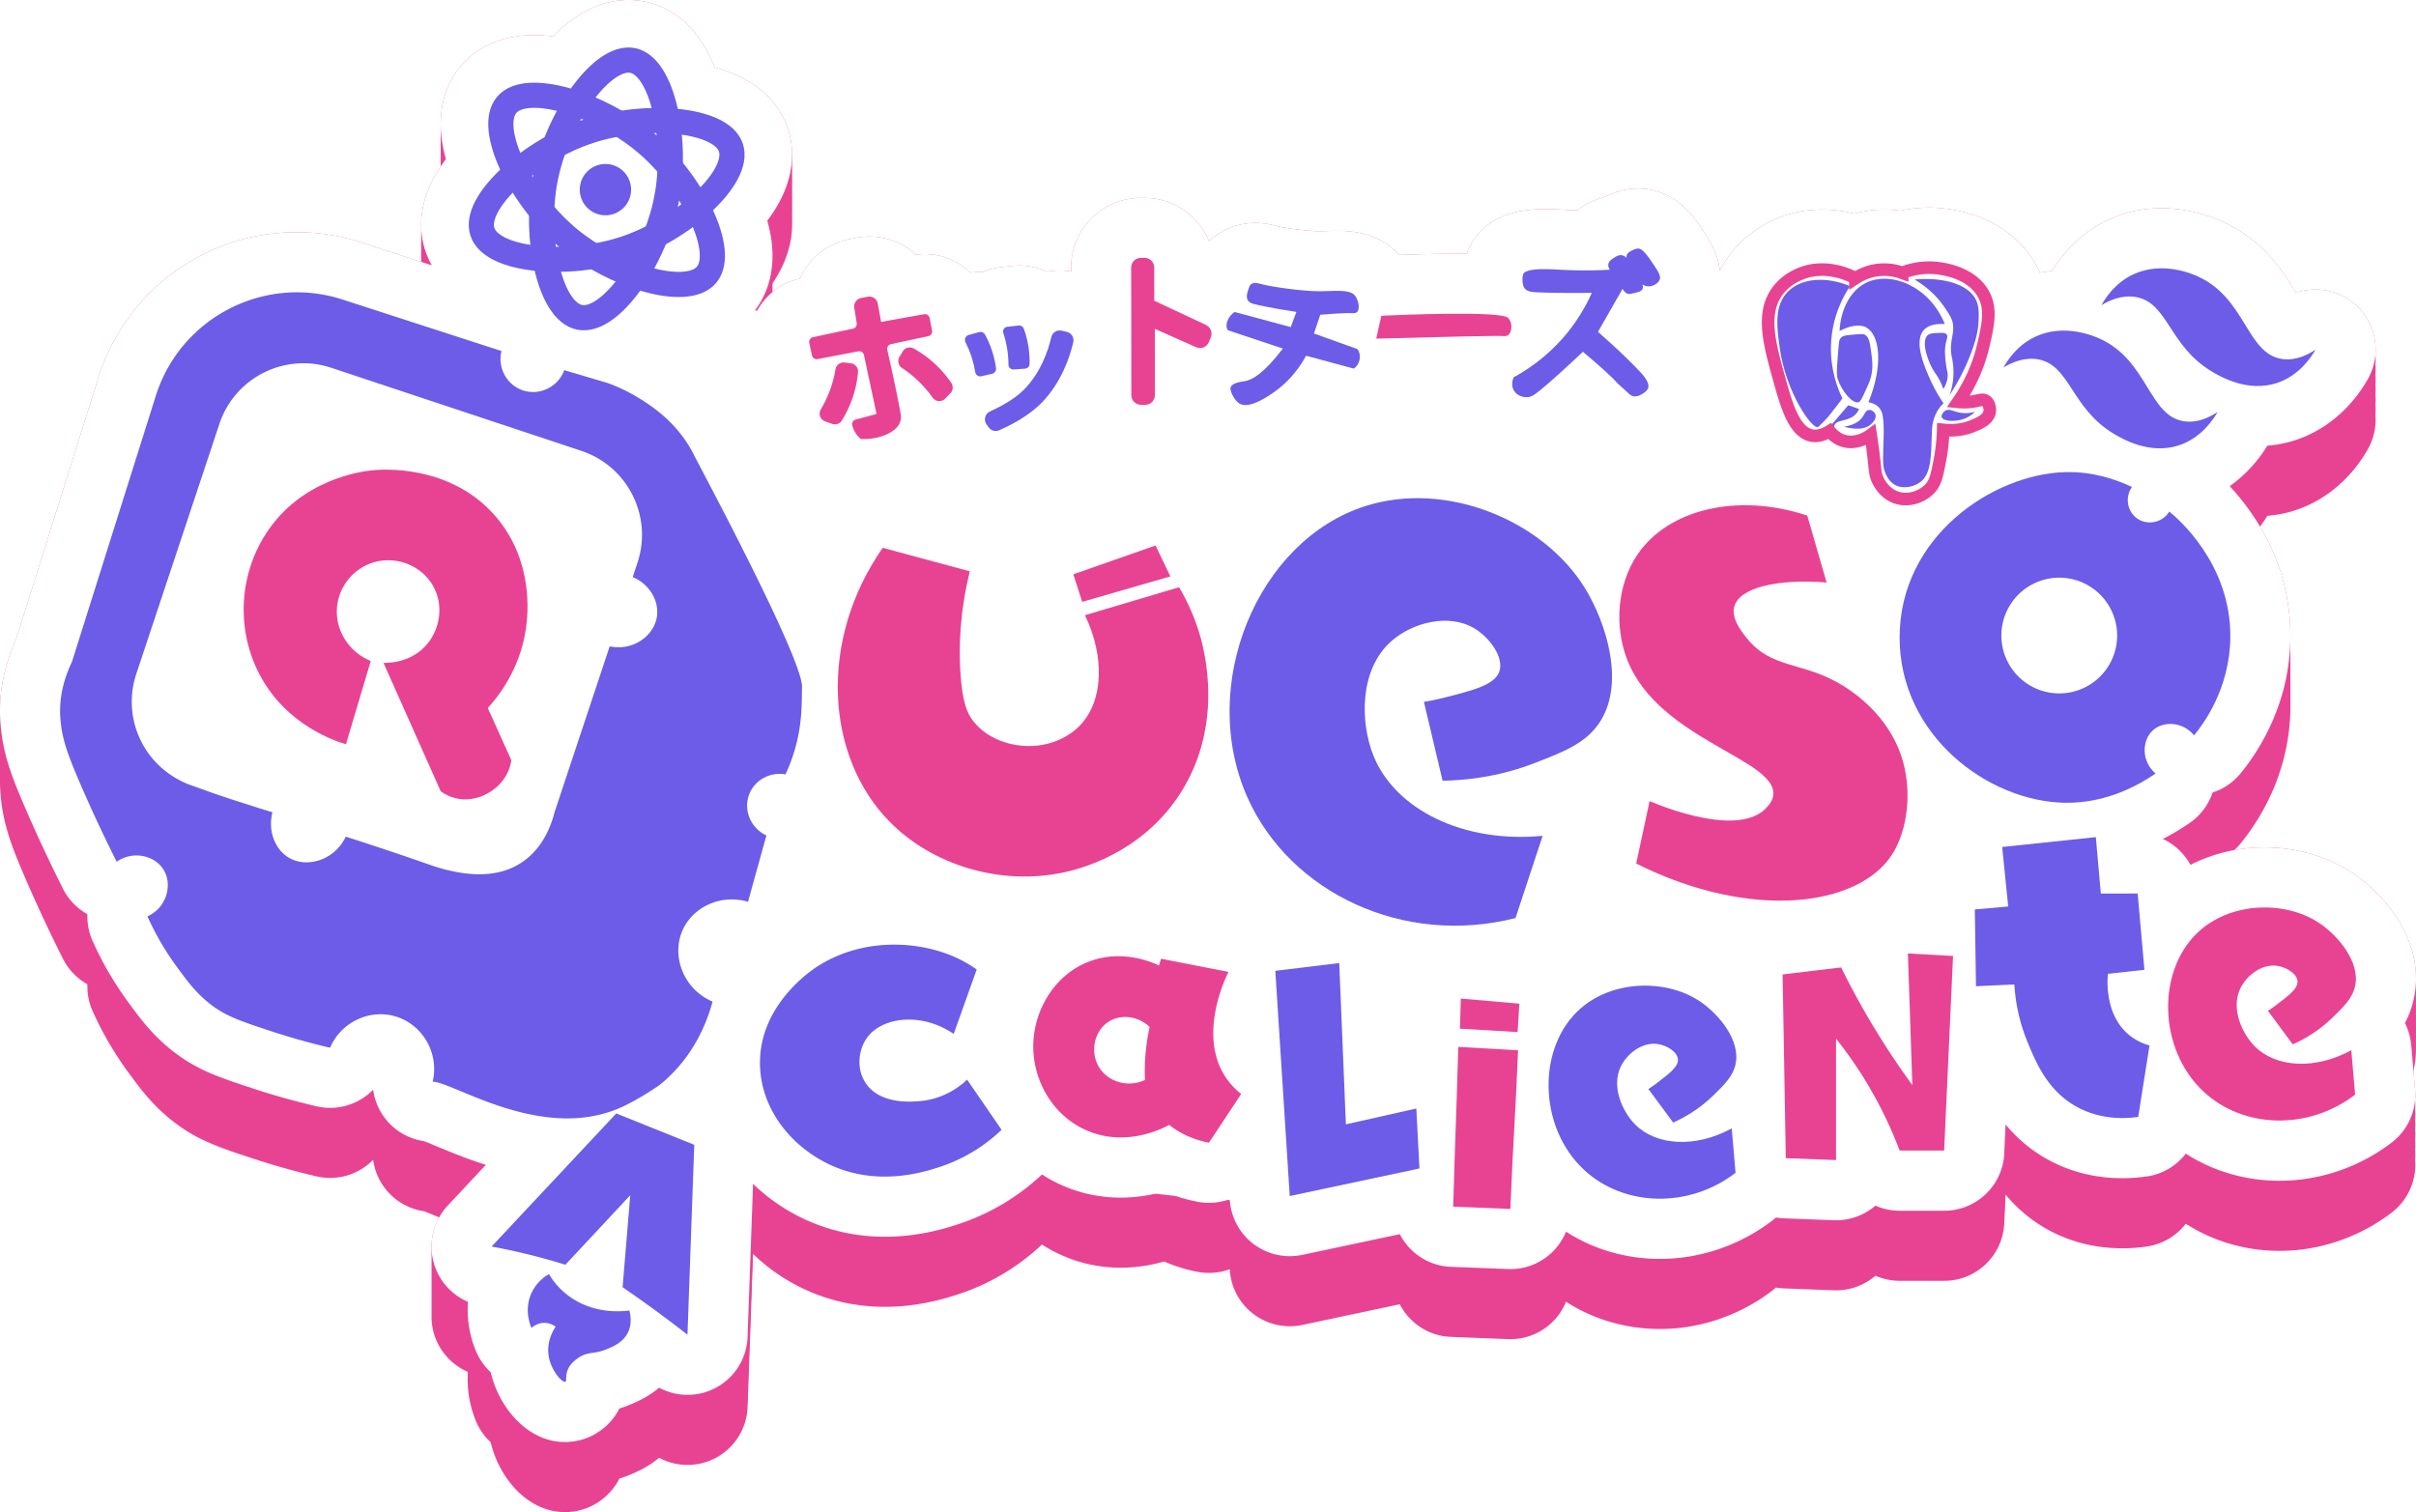 <svg id="Capa_2" data-name="Capa 2" xmlns="http://www.w3.org/2000/svg" xmlns:xlink="http://www.w3.org/1999/xlink" viewBox="0 0 384 240.381" width="384" height="240.381"><defs><style>.cls-1 {
        fill: #fff !important;
      }

      .cls-2 {
        fill: #e84393;
      }

      .cls-3 {
        fill: #6c5ce7;
      }

      .cls-4 {
        clip-path: url(#clippath);
      }

      .cls-5 {
        stroke: #6c5ce7;
        stroke-width: 4px;
      }

      .cls-5, .cls-6 {
        fill: none;
        stroke-miterlimit: 10;
      }

      .cls-6 {
        stroke: #e84393;
        stroke-width: 2px;
      }</style><clipPath id="clippath"><path id="PARTE_POSTERIOR-2" data-name="PARTE POSTERIOR" class="cls-3" d="M68.769 171.966c1.073 -4.526 -1.606 -9.108 -5.93 -10.378 -4.122 -1.207 -8.637 0.915 -10.378 4.987a110.066 110.066 0 0 1 -9.305 -2.611c-4.65 -1.527 -7.019 -2.33 -9.294 -3.993 -2.516 -1.842 -3.959 -3.807 -5.762 -6.267a44.139 44.139 0 0 1 -4.667 -8.013c3.049 -1.365 4.054 -5.048 2.544 -7.452 -1.426 -2.263 -4.863 -3.038 -7.429 -1.235 -2.611 -5.183 -4.627 -9.67 -6.115 -13.152 -1.988 -4.661 -2.606 -6.789 -2.83 -9.569 -0.309 -3.835 0.87 -7.048 1.836 -9.064l13.32 -42.274c3.908 -12.399 17.128 -19.284 29.527 -15.375l25.422 8.238c-0.668 2.673 0.859 5.43 3.437 6.267 2.645 0.859 5.571 -0.562 6.537 -3.223l6.879 2.038c1.797 0.623 4.448 1.853 7.278 3.931 2.505 1.842 4.891 4.307 6.531 7.648 0.612 1.252 17.223 32.183 17.105 36.765 -0.079 3.077 0.18 7.817 -2.628 13.882 -2.499 -0.449 -4.953 0.949 -5.795 3.235 -0.91 2.46 0.27 5.324 2.763 6.469 -0.977 3.515 -1.949 7.036 -2.926 10.552 -4.223 -1.264 -8.654 0.741 -10.35 4.408 -1.921 4.144 0.084 9.496 4.717 11.456 -0.758 2.813 -2.808 8.738 -8.373 13.219 0 0 -2.521 1.814 -5.509 3.291 -12.702 6.273 -27.359 -3.774 -30.594 -3.774Z"/></clipPath></defs><g id="QUESO_CALIENTE" data-name="QUESO CALIENTE"><g><g id="BORDE_2" data-name="BORDE 2"><path class="cls-2" d="M383.236 177.296c-0.107 -1.235 -0.449 -2.42 -0.994 -3.493 0.618 -1.162 1.123 -2.476 1.432 -3.965 1.746 -8.367 -3.875 -15.746 -9.226 -19.531 -4.054 -2.864 -9.21 -4.442 -14.511 -4.442 -4.206 0 -8.249 0.971 -11.787 2.785 -0.983 -1.808 -2.521 -3.257 -4.386 -4.122 1.449 -0.741 2.875 -1.589 4.257 -2.538a9.575 9.575 0 0 0 3.65 -4.852 9.507 9.507 0 0 0 4.448 -3.038c2.909 -3.555 7.811 -11.08 7.918 -21.513 0.124 -11.45 -5.458 -19.632 -9.648 -24.147 2.342 -1.651 4.386 -3.835 5.986 -6.435 1.499 -0.118 2.965 -0.404 4.386 -0.865 4.74 -1.527 8.845 -4.953 11.546 -9.648a9.544 9.544 0 0 0 -1.735 -11.725 9.547 9.547 0 0 0 -6.542 -2.589c-1.045 0 -2.089 0.168 -3.089 0.517 -2.033 -3.313 -5.099 -8.238 -11.467 -11.209 -1.791 -0.837 -5.464 -2.235 -9.917 -2.235 -2.965 0 -5.795 0.606 -8.407 1.808 -3.701 1.696 -6.795 4.526 -9.019 8.188 -0.646 0.056 -1.28 0.146 -1.909 0.258 -0.236 -0.533 -0.5 -1.067 -0.814 -1.6 -2.729 -4.627 -7.648 -7.665 -13.854 -8.547 -0.966 -0.135 -1.949 -0.208 -2.926 -0.208 -1.539 0 -3.06 0.168 -4.56 0.5a18.082 18.082 0 0 0 -4.582 -0.073c-0.943 0.107 -1.876 0.286 -2.791 0.545 -1.494 -0.387 -3.212 -0.663 -5.093 -0.663 -2.448 0 -4.824 0.466 -7.059 1.381 -3.864 1.584 -6.25 3.998 -7.57 5.745a17.408 17.408 0 0 0 -1.623 2.589c-0.359 -3.032 -2.016 -5.464 -3.083 -7.019 -1.022 -1.494 -4.139 -6.042 -9.895 -6.042h-0.118c-2.246 0.028 -4.01 0.741 -5.223 1.365 -1.881 0.466 -3.19 1.32 -3.729 1.668 -0.213 0.14 -0.421 0.281 -0.618 0.427 -0.708 -0.011 -1.404 -0.039 -2.106 -0.079l-0.236 -0.011c-0.702 -0.039 -1.758 -0.095 -2.875 -0.095 -8.036 0 -11.141 3.835 -12.332 7.092h-1.224c-3.229 0 -6.756 0.095 -9.535 0.197 -3.437 -3.824 -8.277 -3.835 -9.895 -3.835 -0.567 0 -1.157 0.017 -1.73 0.039 -0.331 0.011 -0.657 0.022 -0.971 0.028 -1.949 0 -5.874 -0.567 -6.879 -0.825 -0.427 -0.124 -1.735 -0.494 -3.386 -0.494 -2.482 0 -4.88 0.848 -6.744 2.381 -0.208 0.174 -0.404 0.348 -0.59 0.528 -1.657 -4.038 -5.621 -6.89 -10.248 -6.89h-0.606c-2.965 0 -5.75 1.157 -7.845 3.251s-3.246 4.886 -3.24 7.851v0.59c-0.601 -0.101 -1.207 -0.152 -1.814 -0.152 -0.702 0 -1.387 0.073 -2.055 0.197 -1.348 -0.635 -2.83 -0.988 -4.375 -0.988 -0.387 0 -0.781 0.022 -1.168 0.067l-1.791 0.202c-0.994 0.112 -1.949 0.382 -2.847 0.758 -0.112 0 -0.219 -0.011 -0.331 -0.011 -0.545 0 -1.089 0.051 -1.629 0.135 -1.876 -1.842 -4.442 -2.965 -7.216 -2.965 -0.477 0 -0.96 0.034 -1.438 0.101a10.894 10.894 0 0 0 -9.457 -2.695l-1.045 0.202c-3.661 0.702 -6.542 3.128 -7.935 6.289a10.248 10.248 0 0 0 -6.419 4.464c-1.499 2.314 -1.999 5.071 -1.421 7.766l0.432 1.999c0.292 1.348 0.848 2.583 1.6 3.673a10.821 10.821 0 0 0 0.028 7.227c1.089 3.049 3.459 5.436 6.508 6.542l1.118 0.404c0.421 0.152 0.854 0.27 1.286 0.371 0.112 0.101 0.225 0.208 0.343 0.309 0.197 0.168 0.399 0.326 0.606 0.477 0.112 0.079 0.225 0.157 0.337 0.23a9.49 9.49 0 0 0 3.442 1.398 9.547 9.547 0 0 0 -2.533 2.476c-1.348 1.932 -2.538 3.942 -3.588 6.02 -2.347 -4.773 -5.369 -10.692 -9.255 -18.077 -0.359 -0.685 -0.612 -1.157 -0.713 -1.359 -2.134 -4.33 -5.301 -8.058 -9.423 -11.091a40.994 40.994 0 0 0 -3.774 -2.465c0.736 0.067 1.454 0.112 2.151 0.112 6.256 0 9.833 -2.679 11.731 -4.93 1.673 -1.982 3.572 -5.464 3.111 -10.776 -0.112 -1.275 -0.376 -2.617 -0.758 -3.981 0.865 -1.14 1.6 -2.302 2.179 -3.459 2.409 -4.813 1.915 -8.772 1.073 -11.242 -1.6 -4.717 -5.677 -8.047 -11.596 -9.664 -2.106 -5.234 -5.655 -9.328 -11.091 -10.451 -0.859 -0.18 -1.741 -0.27 -2.628 -0.27 -4.543 0 -8.609 2.325 -12.017 5.79 -1.016 -0.129 -2.005 -0.197 -2.954 -0.197 -6.2 0 -9.754 2.651 -11.652 4.874 -1.696 1.988 -3.616 5.486 -3.145 10.849 0.112 1.28 0.376 2.622 0.752 3.993 -0.859 1.134 -1.595 2.286 -2.173 3.437 -2.392 4.768 -1.909 8.704 -1.084 11.164 0.27 0.797 0.612 1.556 1.022 2.274 -5.924 -1.921 -11.49 -3.723 -11.501 -3.729a33.132 33.132 0 0 0 -9.951 -1.533c-14.511 0 -27.191 9.305 -31.554 23.153L2.516 112.896C0.545 117.254 -0.275 121.724 0.079 126.182c0.348 4.375 1.477 7.66 3.566 12.562 1.954 4.571 4.094 9.181 6.368 13.691 0.865 1.724 2.224 3.122 3.875 4.049 -0.051 1.449 0.225 2.903 0.831 4.257a53.348 53.348 0 0 0 5.683 9.76c2.027 2.763 4.116 5.616 7.823 8.322 3.538 2.589 7.064 3.751 11.944 5.357 3.285 1.084 6.688 2.038 10.119 2.841 0.73 0.168 1.46 0.253 2.179 0.253 2.589 0 5.054 -1.056 6.84 -2.886 0.225 1.679 0.898 3.285 1.971 4.65 1.522 1.926 3.712 3.173 6.104 3.527 0.528 0.197 1.466 0.584 2.184 0.887 2.016 0.837 4.633 1.926 7.66 2.881l-6.059 6.475a9.547 9.547 0 0 0 3.223 15.308c-0.298 3.661 0.736 6.626 1.337 8.002 0.533 1.219 1.308 2.286 2.257 3.167 1.32 5.632 5.846 11.113 11.804 11.113 1.286 0 2.544 -0.247 3.729 -0.741 1.842 -0.764 3.768 -2.28 4.936 -4.588 0.528 -0.163 1.095 -0.359 1.707 -0.618 0.927 -0.387 2.768 -1.162 4.605 -2.684 1.398 0.747 2.948 1.134 4.509 1.134 1.37 0 2.746 -0.292 4.032 -0.893 3.257 -1.516 5.385 -4.728 5.515 -8.317l0.87 -24.338a29.875 29.875 0 0 0 9.569 6.222c3.577 1.454 7.413 2.19 11.4 2.19 5.571 0 10.041 -1.471 11.725 -2.022 4.914 -1.617 9.479 -4.346 13.23 -7.884 0.882 0.573 1.808 1.089 2.774 1.539 3.055 1.421 6.334 2.145 9.749 2.145 2.594 0 4.942 -0.427 6.896 -0.983 1.702 0.747 3.493 1.303 5.369 1.651 0.59 0.112 1.179 0.163 1.769 0.163 1.134 0 2.246 -0.208 3.291 -0.59v0.124c0.185 2.768 1.556 5.324 3.768 7.003a9.558 9.558 0 0 0 7.755 1.735l15.499 -3.291c1.522 2.971 4.56 5.054 8.131 5.189l9.086 0.354c0.124 0 0.253 0.006 0.376 0.006 3.97 0 7.401 -2.443 8.828 -5.947 4.352 2.808 9.518 4.33 14.932 4.33 6.379 0 12.708 -2.162 17.83 -6.087 0.208 -0.157 0.404 -0.326 0.595 -0.5 0.399 0.067 0.803 0.118 1.219 0.135l7.985 0.303c0.124 0 0.241 0.006 0.365 0.006 2.297 0 4.515 -0.825 6.25 -2.33 1.191 0.528 2.499 0.814 3.858 0.814h7.076c5.105 0 9.305 -4.015 9.541 -9.114l0.208 -4.594c1.73 2.078 3.948 4.066 6.84 5.638 3.543 1.921 7.486 2.898 11.72 2.898 1.269 0 2.561 -0.09 3.841 -0.27 2.538 -0.354 4.751 -1.702 6.245 -3.633 4.346 2.797 9.502 4.313 14.904 4.313 6.379 0 12.708 -2.162 17.83 -6.087a9.541 9.541 0 0 0 3.706 -8.395l-0.606 -7.064Zm-184.472 -20.503c-0.545 -0.213 -1.101 -0.393 -1.685 -0.511l-10.715 -2.089c-0.618 -0.118 -1.23 -0.18 -1.836 -0.18 -0.258 0 -0.517 0.011 -0.769 0.034 2.87 -1.769 5.812 -4.094 8.496 -7.143a42.791 42.791 0 0 0 7.929 9.378c-0.494 0.135 -0.971 0.298 -1.426 0.505Zm-35.85 -47.025s0.017 0.051 0.028 0.079c0.107 1.112 0.393 2.213 0.887 3.24 1.69 3.532 1.348 6.25 0.932 6.778 0 0 -0.185 0.163 -0.623 0.281 -0.118 0.034 -0.32 0.067 -0.595 0.067 -0.449 0 -0.831 -0.095 -1.078 -0.197 -0.095 -0.494 -0.213 -1.348 -0.298 -2.724 -0.168 -2.819 -0.028 -5.7 0.399 -8.614l0.354 1.095Zm59.722 59.845 -0.107 -2.533c0.168 0.034 0.343 0.062 0.511 0.09 -0.236 0.786 -0.382 1.606 -0.404 2.443m27.309 -9.518 2.123 -6.441c0.898 1.381 2.162 2.544 3.712 3.324 1.022 0.511 2.05 0.994 3.077 1.449 -3.324 0.32 -6.497 1.252 -9.339 2.729 0.163 -0.343 0.303 -0.696 0.427 -1.061m1.629 -80.123c0.079 0.067 0.157 0.14 0.241 0.219l0.051 0.045c1.061 1.005 3.044 2.87 6.441 3.364 0.522 0.079 1.056 0.112 1.584 0.112 2.241 0 4.403 -0.668 6.452 -1.999 2.089 -1.359 3.583 -3.111 4.442 -5.2 0.96 -2.347 1.848 -6.963 -2.527 -12.107a11.428 11.428 0 0 0 3.257 -3.122c-0.208 4.414 1.005 8.788 2.067 12.624 0.64 2.308 1.466 5.279 2.898 8.042 -9.26 0.225 -17.509 3.931 -22.659 10.102 -3.875 -3.633 -8.524 -6.514 -13.584 -8.457 0.781 0.157 1.578 0.247 2.392 0.247 0.387 0 0.775 -0.017 1.157 -0.056 1.814 -0.18 3.594 -0.803 5.144 -1.797 0.668 -0.427 1.556 -1.101 2.651 -2.016Zm-70.217 5.088h0.674c3.066 0 5.846 -1.252 7.856 -3.274 0.562 0.562 1.168 1.061 1.808 1.483 1.825 1.207 3.981 1.842 6.239 1.842 3.375 0 6.902 -1.415 10.776 -4.33 0.893 -0.674 1.741 -1.404 2.538 -2.184l1.432 0.387c0.82 0.219 1.657 0.331 2.488 0.331 1.904 0 3.779 -0.567 5.385 -1.662a11.624 11.624 0 0 0 3.173 -3.246c2.797 -0.073 5.217 -0.135 7.25 -0.18 0.174 1.005 0.477 1.988 0.915 2.914 1.134 2.409 3.077 4.307 5.419 5.464 -3.875 -1.174 -7.929 -1.803 -12.029 -1.803 -3.847 0 -7.592 0.567 -11.13 1.69 -7.929 2.51 -14.926 7.89 -19.997 15.19l-1.887 -3.937c-1.629 -3.397 -5.032 -5.425 -8.614 -5.425 -1.05 0 -2.117 0.174 -3.156 0.539l-13.073 4.582c-2.123 0.741 -3.819 2.162 -4.925 3.937 -1.207 -2.19 -3.263 -3.908 -5.868 -4.616l-12.775 -3.448c2.274 -0.859 4.38 -2.19 5.975 -4.043 2.067 2.493 5.138 3.959 8.407 3.959 1.516 0 2.993 -0.309 4.38 -0.921 4.116 -1.808 7.463 -4.043 9.945 -6.643 0.14 -0.146 0.27 -0.292 0.404 -0.444 2.033 2.347 5.032 3.847 8.373 3.847ZM128.766 154.592l2.241 -8.081c0.168 -0.612 0.275 -1.235 0.32 -1.848 1.005 1.353 2.1 2.645 3.285 3.847 1.23 1.247 2.555 2.398 3.948 3.459 -3.431 0.365 -6.733 1.247 -9.794 2.622"/><path class="cls-2" d="M383.236 175.701c-0.107 -1.235 -0.449 -2.42 -0.994 -3.493 0.618 -1.162 1.123 -2.476 1.432 -3.965 1.746 -8.367 -3.875 -15.746 -9.226 -19.531 -4.054 -2.864 -9.21 -4.442 -14.511 -4.442 -4.206 0 -8.249 0.971 -11.787 2.785 -0.983 -1.808 -2.521 -3.257 -4.386 -4.122 1.449 -0.741 2.875 -1.589 4.257 -2.538a9.575 9.575 0 0 0 3.65 -4.852 9.507 9.507 0 0 0 4.448 -3.038c2.909 -3.555 7.811 -11.08 7.918 -21.513 0.124 -11.45 -5.458 -19.632 -9.648 -24.147 2.342 -1.651 4.386 -3.835 5.986 -6.435 1.499 -0.118 2.965 -0.404 4.386 -0.865 4.74 -1.527 8.845 -4.953 11.546 -9.648a9.544 9.544 0 0 0 -1.735 -11.725 9.547 9.547 0 0 0 -6.542 -2.589c-1.045 0 -2.089 0.168 -3.089 0.517 -2.033 -3.313 -5.099 -8.238 -11.467 -11.209 -1.791 -0.837 -5.464 -2.235 -9.917 -2.235 -2.965 0 -5.795 0.606 -8.407 1.808 -3.701 1.696 -6.795 4.526 -9.019 8.188 -0.646 0.056 -1.28 0.146 -1.909 0.258 -0.236 -0.533 -0.5 -1.067 -0.814 -1.6 -2.729 -4.627 -7.648 -7.665 -13.854 -8.547 -0.966 -0.135 -1.949 -0.208 -2.926 -0.208 -1.539 0 -3.06 0.168 -4.56 0.5a18.082 18.082 0 0 0 -4.582 -0.073c-0.943 0.107 -1.876 0.286 -2.791 0.545 -1.494 -0.387 -3.212 -0.663 -5.093 -0.663 -2.448 0 -4.824 0.466 -7.059 1.381 -3.864 1.584 -6.25 3.998 -7.57 5.745a17.408 17.408 0 0 0 -1.623 2.589c-0.359 -3.032 -2.016 -5.464 -3.083 -7.019 -1.022 -1.494 -4.139 -6.042 -9.895 -6.042h-0.118c-2.246 0.028 -4.01 0.741 -5.223 1.365 -1.881 0.466 -3.19 1.32 -3.729 1.668 -0.213 0.14 -0.421 0.281 -0.618 0.427 -0.708 -0.011 -1.404 -0.039 -2.106 -0.079l-0.236 -0.011c-0.702 -0.039 -1.758 -0.095 -2.875 -0.095 -8.036 0 -11.141 3.835 -12.332 7.092h-1.224c-3.229 0 -6.756 0.095 -9.535 0.197 -3.437 -3.824 -8.277 -3.835 -9.895 -3.835 -0.567 0 -1.157 0.017 -1.73 0.039 -0.331 0.011 -0.657 0.022 -0.971 0.028 -1.949 0 -5.874 -0.567 -6.879 -0.825 -0.427 -0.124 -1.735 -0.494 -3.386 -0.494 -2.482 0 -4.88 0.848 -6.744 2.381 -0.208 0.174 -0.404 0.348 -0.59 0.528 -1.657 -4.038 -5.621 -6.89 -10.248 -6.89h-0.606c-2.965 0 -5.75 1.157 -7.845 3.251s-3.246 4.886 -3.24 7.851v0.59c-0.601 -0.101 -1.207 -0.152 -1.814 -0.152 -0.702 0 -1.387 0.073 -2.055 0.197 -1.348 -0.635 -2.83 -0.988 -4.375 -0.988 -0.387 0 -0.781 0.022 -1.168 0.067l-1.791 0.202c-0.994 0.112 -1.949 0.382 -2.847 0.758 -0.112 0 -0.219 -0.011 -0.331 -0.011 -0.545 0 -1.089 0.051 -1.629 0.135 -1.876 -1.842 -4.442 -2.965 -7.216 -2.965 -0.477 0 -0.96 0.034 -1.438 0.101a10.894 10.894 0 0 0 -9.457 -2.695l-1.045 0.202c-3.661 0.702 -6.542 3.128 -7.935 6.289a10.248 10.248 0 0 0 -6.419 4.464c-1.499 2.314 -1.999 5.071 -1.421 7.766l0.432 1.999c0.292 1.348 0.848 2.583 1.6 3.673a10.821 10.821 0 0 0 0.028 7.227c1.089 3.049 3.459 5.436 6.508 6.542l1.118 0.404c0.421 0.152 0.854 0.27 1.286 0.371 0.112 0.101 0.225 0.208 0.343 0.309 0.197 0.168 0.399 0.326 0.606 0.477 0.112 0.079 0.225 0.157 0.337 0.23a9.49 9.49 0 0 0 3.442 1.398 9.547 9.547 0 0 0 -2.533 2.476c-1.348 1.932 -2.538 3.942 -3.588 6.02 -2.347 -4.773 -5.369 -10.692 -9.255 -18.077 -0.359 -0.685 -0.612 -1.157 -0.713 -1.359 -2.134 -4.33 -5.301 -8.058 -9.423 -11.091a40.994 40.994 0 0 0 -3.774 -2.465c0.736 0.067 1.454 0.112 2.151 0.112 6.256 0 9.833 -2.679 11.731 -4.93 1.673 -1.982 3.572 -5.464 3.111 -10.776 -0.112 -1.275 -0.376 -2.617 -0.758 -3.981 0.865 -1.14 1.6 -2.302 2.179 -3.459 2.409 -4.813 1.915 -8.772 1.073 -11.242 -1.6 -4.717 -5.677 -8.047 -11.596 -9.664 -2.106 -5.234 -5.655 -9.328 -11.091 -10.451 -0.859 -0.18 -1.741 -0.27 -2.628 -0.27 -4.543 0 -8.609 2.325 -12.017 5.79 -1.016 -0.129 -2.005 -0.197 -2.954 -0.197 -6.2 0 -9.754 2.651 -11.652 4.874 -1.696 1.988 -3.616 5.486 -3.145 10.849 0.112 1.28 0.376 2.622 0.752 3.993 -0.859 1.134 -1.595 2.286 -2.173 3.437 -2.392 4.768 -1.909 8.704 -1.084 11.164 0.27 0.797 0.612 1.556 1.022 2.274 -5.924 -1.921 -11.49 -3.723 -11.501 -3.729a33.132 33.132 0 0 0 -9.951 -1.533c-14.511 0 -27.191 9.305 -31.554 23.153L2.516 111.307C0.545 115.664 -0.275 120.134 0.079 124.593c0.348 4.375 1.477 7.66 3.566 12.562 1.954 4.571 4.094 9.181 6.368 13.691 0.865 1.724 2.224 3.122 3.875 4.049 -0.051 1.449 0.225 2.903 0.831 4.257a53.348 53.348 0 0 0 5.683 9.76c2.027 2.763 4.116 5.616 7.823 8.322 3.538 2.589 7.064 3.751 11.944 5.357 3.285 1.084 6.688 2.038 10.119 2.841 0.73 0.168 1.46 0.253 2.179 0.253 2.589 0 5.054 -1.056 6.84 -2.886 0.225 1.679 0.898 3.285 1.971 4.65 1.522 1.926 3.712 3.173 6.104 3.527 0.528 0.197 1.466 0.584 2.184 0.887 2.016 0.837 4.633 1.926 7.66 2.881l-6.059 6.475a9.547 9.547 0 0 0 3.223 15.308c-0.298 3.661 0.736 6.626 1.337 8.002 0.533 1.219 1.308 2.286 2.257 3.167 1.32 5.632 5.846 11.113 11.804 11.113 1.286 0 2.544 -0.247 3.729 -0.741 1.842 -0.764 3.768 -2.28 4.936 -4.588 0.528 -0.163 1.095 -0.359 1.707 -0.618 0.927 -0.387 2.768 -1.162 4.605 -2.684 1.398 0.747 2.948 1.134 4.509 1.134 1.37 0 2.746 -0.292 4.032 -0.893 3.257 -1.516 5.385 -4.728 5.515 -8.317l0.87 -24.338a29.875 29.875 0 0 0 9.569 6.222c3.577 1.454 7.413 2.19 11.4 2.19 5.571 0 10.041 -1.471 11.725 -2.022 4.914 -1.617 9.479 -4.346 13.23 -7.884 0.882 0.573 1.808 1.089 2.774 1.539 3.055 1.421 6.334 2.145 9.749 2.145 2.594 0 4.942 -0.427 6.896 -0.983 1.702 0.747 3.493 1.303 5.369 1.651 0.59 0.112 1.179 0.163 1.769 0.163 1.134 0 2.246 -0.208 3.291 -0.59v0.124c0.185 2.768 1.556 5.324 3.768 7.003a9.558 9.558 0 0 0 7.755 1.735l15.499 -3.291c1.522 2.971 4.56 5.054 8.131 5.189l9.086 0.354c0.124 0 0.253 0.006 0.376 0.006 3.97 0 7.401 -2.443 8.828 -5.947 4.352 2.808 9.518 4.33 14.932 4.33 6.379 0 12.708 -2.162 17.83 -6.087 0.208 -0.157 0.404 -0.326 0.595 -0.5 0.399 0.067 0.803 0.118 1.219 0.135l7.985 0.303c0.124 0 0.241 0.006 0.365 0.006 2.297 0 4.515 -0.825 6.25 -2.33 1.191 0.528 2.499 0.814 3.858 0.814h7.076c5.105 0 9.305 -4.015 9.541 -9.114l0.208 -4.594c1.73 2.078 3.948 4.066 6.84 5.638 3.543 1.921 7.486 2.898 11.72 2.898 1.269 0 2.561 -0.09 3.841 -0.27 2.538 -0.354 4.751 -1.702 6.245 -3.633 4.346 2.797 9.502 4.313 14.904 4.313 6.379 0 12.708 -2.162 17.83 -6.087a9.541 9.541 0 0 0 3.706 -8.395l-0.606 -7.064Zm-184.472 -20.503c-0.545 -0.213 -1.101 -0.393 -1.685 -0.511l-10.715 -2.089c-0.618 -0.118 -1.23 -0.18 -1.836 -0.18 -0.258 0 -0.517 0.011 -0.769 0.034 2.87 -1.769 5.812 -4.094 8.496 -7.143a42.791 42.791 0 0 0 7.929 9.378c-0.494 0.135 -0.971 0.298 -1.426 0.505Zm-35.85 -47.025s0.017 0.051 0.028 0.079c0.107 1.112 0.393 2.213 0.887 3.24 1.69 3.532 1.348 6.25 0.932 6.778 0 0 -0.185 0.163 -0.623 0.281 -0.118 0.034 -0.32 0.067 -0.595 0.067 -0.449 0 -0.831 -0.095 -1.078 -0.197 -0.095 -0.494 -0.213 -1.348 -0.298 -2.724 -0.168 -2.819 -0.028 -5.7 0.399 -8.614l0.354 1.095ZM222.636 168.019l-0.107 -2.533c0.168 0.034 0.343 0.062 0.511 0.09 -0.236 0.786 -0.382 1.606 -0.404 2.443m27.309 -9.518 2.123 -6.441c0.898 1.381 2.162 2.544 3.712 3.324 1.022 0.511 2.05 0.994 3.077 1.449 -3.324 0.32 -6.497 1.252 -9.339 2.729 0.163 -0.343 0.303 -0.696 0.427 -1.061m1.629 -80.123c0.079 0.067 0.157 0.14 0.241 0.219l0.051 0.045c1.061 1.005 3.044 2.87 6.441 3.364 0.522 0.079 1.056 0.112 1.584 0.112 2.241 0 4.403 -0.668 6.452 -1.999 2.089 -1.359 3.583 -3.111 4.442 -5.2 0.96 -2.347 1.848 -6.963 -2.527 -12.107a11.428 11.428 0 0 0 3.257 -3.122c-0.208 4.414 1.005 8.788 2.067 12.624 0.64 2.308 1.466 5.279 2.898 8.042 -9.26 0.225 -17.509 3.931 -22.659 10.102 -3.875 -3.633 -8.524 -6.514 -13.584 -8.457 0.781 0.157 1.578 0.247 2.392 0.247 0.387 0 0.775 -0.017 1.157 -0.056 1.814 -0.18 3.594 -0.803 5.144 -1.797 0.668 -0.427 1.556 -1.101 2.651 -2.016Zm-70.217 5.088h0.674c3.066 0 5.846 -1.252 7.856 -3.274 0.562 0.562 1.168 1.061 1.808 1.483 1.825 1.207 3.981 1.842 6.239 1.842 3.375 0 6.902 -1.415 10.776 -4.33 0.893 -0.674 1.741 -1.404 2.538 -2.184l1.432 0.387c0.82 0.219 1.657 0.331 2.488 0.331 1.904 0 3.779 -0.567 5.385 -1.662a11.624 11.624 0 0 0 3.173 -3.246c2.797 -0.073 5.217 -0.135 7.25 -0.18 0.174 1.005 0.477 1.988 0.915 2.914 1.134 2.409 3.077 4.307 5.419 5.464 -3.875 -1.174 -7.929 -1.803 -12.029 -1.803 -3.847 0 -7.592 0.567 -11.13 1.69 -7.929 2.51 -14.926 7.89 -19.997 15.19l-1.887 -3.937c-1.629 -3.397 -5.032 -5.425 -8.614 -5.425 -1.05 0 -2.117 0.174 -3.156 0.539l-13.073 4.582c-2.123 0.741 -3.819 2.162 -4.925 3.937 -1.207 -2.19 -3.263 -3.908 -5.868 -4.616l-12.775 -3.448c2.274 -0.859 4.38 -2.19 5.975 -4.043 2.067 2.493 5.138 3.959 8.407 3.959 1.516 0 2.993 -0.309 4.38 -0.921 4.116 -1.808 7.463 -4.043 9.945 -6.643 0.14 -0.146 0.27 -0.292 0.404 -0.444 2.033 2.347 5.032 3.847 8.373 3.847ZM128.766 152.997l2.241 -8.081c0.168 -0.612 0.275 -1.235 0.32 -1.848 1.005 1.353 2.1 2.645 3.285 3.847 1.23 1.247 2.555 2.398 3.948 3.459 -3.431 0.365 -6.733 1.247 -9.794 2.622"/><path class="cls-2" d="M383.236 174.112c-0.107 -1.235 -0.449 -2.42 -0.994 -3.493 0.618 -1.162 1.123 -2.476 1.432 -3.965 1.746 -8.367 -3.875 -15.746 -9.226 -19.531 -4.054 -2.864 -9.21 -4.442 -14.511 -4.442 -4.206 0 -8.249 0.971 -11.787 2.785 -0.983 -1.808 -2.521 -3.257 -4.386 -4.122 1.449 -0.741 2.875 -1.589 4.257 -2.538a9.575 9.575 0 0 0 3.65 -4.852 9.507 9.507 0 0 0 4.448 -3.038c2.909 -3.555 7.811 -11.08 7.918 -21.513 0.124 -11.45 -5.458 -19.632 -9.648 -24.147 2.342 -1.651 4.386 -3.835 5.986 -6.435 1.499 -0.118 2.965 -0.404 4.386 -0.865 4.74 -1.527 8.845 -4.953 11.546 -9.648a9.544 9.544 0 0 0 -1.735 -11.725 9.547 9.547 0 0 0 -6.542 -2.589c-1.045 0 -2.089 0.168 -3.089 0.517 -2.033 -3.313 -5.099 -8.238 -11.467 -11.209 -1.791 -0.837 -5.464 -2.235 -9.917 -2.235 -2.965 0 -5.795 0.606 -8.407 1.808 -3.701 1.696 -6.795 4.526 -9.019 8.188 -0.646 0.056 -1.28 0.146 -1.909 0.258 -0.236 -0.533 -0.5 -1.067 -0.814 -1.6 -2.729 -4.627 -7.648 -7.665 -13.854 -8.547 -0.966 -0.135 -1.949 -0.208 -2.926 -0.208 -1.539 0 -3.06 0.168 -4.56 0.5a18.082 18.082 0 0 0 -4.582 -0.073c-0.943 0.107 -1.876 0.286 -2.791 0.545 -1.494 -0.387 -3.212 -0.663 -5.093 -0.663 -2.448 0 -4.824 0.466 -7.059 1.381 -3.864 1.584 -6.25 3.998 -7.57 5.745a17.408 17.408 0 0 0 -1.623 2.589c-0.359 -3.032 -2.016 -5.464 -3.083 -7.019 -1.022 -1.494 -4.139 -6.042 -9.895 -6.042h-0.118c-2.246 0.028 -4.01 0.741 -5.223 1.365 -1.881 0.466 -3.19 1.32 -3.729 1.668 -0.213 0.14 -0.421 0.281 -0.618 0.427 -0.708 -0.011 -1.404 -0.039 -2.106 -0.079l-0.236 -0.011c-0.702 -0.039 -1.758 -0.095 -2.875 -0.095 -8.036 0 -11.141 3.835 -12.332 7.092h-1.224c-3.229 0 -6.756 0.095 -9.535 0.197 -3.437 -3.824 -8.277 -3.835 -9.895 -3.835 -0.567 0 -1.157 0.017 -1.73 0.039 -0.331 0.011 -0.657 0.022 -0.971 0.028 -1.949 0 -5.874 -0.567 -6.879 -0.825 -0.427 -0.124 -1.735 -0.494 -3.386 -0.494 -2.482 0 -4.88 0.848 -6.744 2.381 -0.208 0.174 -0.404 0.348 -0.59 0.528 -1.657 -4.038 -5.621 -6.89 -10.248 -6.89h-0.606c-2.965 0 -5.75 1.157 -7.845 3.251s-3.246 4.886 -3.24 7.851v0.59c-0.601 -0.101 -1.207 -0.152 -1.814 -0.152 -0.702 0 -1.387 0.073 -2.055 0.197 -1.348 -0.635 -2.83 -0.988 -4.375 -0.988 -0.387 0 -0.781 0.022 -1.168 0.067l-1.791 0.202c-0.994 0.112 -1.949 0.382 -2.847 0.758 -0.112 0 -0.219 -0.011 -0.331 -0.011 -0.545 0 -1.089 0.051 -1.629 0.135 -1.876 -1.842 -4.442 -2.965 -7.216 -2.965 -0.477 0 -0.96 0.034 -1.438 0.101a10.894 10.894 0 0 0 -9.457 -2.695l-1.045 0.202c-3.661 0.702 -6.542 3.128 -7.935 6.289a10.248 10.248 0 0 0 -6.419 4.464c-1.499 2.314 -1.999 5.071 -1.421 7.766l0.432 1.999c0.292 1.348 0.848 2.583 1.6 3.673a10.821 10.821 0 0 0 0.028 7.227c1.089 3.049 3.459 5.436 6.508 6.542l1.118 0.404c0.421 0.152 0.854 0.27 1.286 0.371 0.112 0.101 0.225 0.208 0.343 0.309 0.197 0.168 0.399 0.326 0.606 0.477 0.112 0.079 0.225 0.157 0.337 0.23a9.49 9.49 0 0 0 3.442 1.398 9.547 9.547 0 0 0 -2.533 2.476c-1.348 1.932 -2.538 3.942 -3.588 6.02 -2.347 -4.773 -5.369 -10.692 -9.255 -18.077 -0.359 -0.685 -0.612 -1.157 -0.713 -1.359 -2.134 -4.33 -5.301 -8.058 -9.423 -11.091a40.994 40.994 0 0 0 -3.774 -2.465c0.736 0.067 1.454 0.112 2.151 0.112 6.256 0 9.833 -2.679 11.731 -4.93 1.673 -1.982 3.572 -5.464 3.111 -10.776 -0.112 -1.275 -0.376 -2.617 -0.758 -3.981 0.865 -1.14 1.6 -2.302 2.179 -3.459 2.409 -4.813 1.915 -8.772 1.073 -11.242 -1.6 -4.717 -5.677 -8.047 -11.596 -9.664 -2.106 -5.234 -5.655 -9.328 -11.091 -10.451 -0.859 -0.18 -1.741 -0.27 -2.628 -0.27 -4.543 0 -8.609 2.325 -12.017 5.79 -1.016 -0.129 -2.005 -0.197 -2.954 -0.197 -6.2 0 -9.754 2.651 -11.652 4.874 -1.696 1.988 -3.616 5.486 -3.145 10.849 0.112 1.28 0.376 2.622 0.752 3.993 -0.859 1.134 -1.595 2.286 -2.173 3.437 -2.392 4.768 -1.909 8.704 -1.084 11.164 0.27 0.797 0.612 1.556 1.022 2.274 -5.924 -1.921 -11.49 -3.723 -11.501 -3.729a33.132 33.132 0 0 0 -9.951 -1.533c-14.511 0 -27.191 9.305 -31.554 23.153L2.516 109.712C0.545 114.07 -0.275 118.54 0.079 122.998c0.348 4.375 1.477 7.66 3.566 12.562 1.954 4.571 4.094 9.181 6.368 13.691 0.865 1.724 2.224 3.122 3.875 4.049 -0.051 1.449 0.225 2.903 0.831 4.257a53.348 53.348 0 0 0 5.683 9.76c2.027 2.763 4.116 5.616 7.823 8.322 3.538 2.589 7.064 3.751 11.944 5.357 3.285 1.084 6.688 2.038 10.119 2.841 0.73 0.168 1.46 0.253 2.179 0.253 2.589 0 5.054 -1.056 6.84 -2.886 0.225 1.679 0.898 3.285 1.971 4.65 1.522 1.926 3.712 3.173 6.104 3.527 0.528 0.197 1.466 0.584 2.184 0.887 2.016 0.837 4.633 1.926 7.66 2.881l-6.059 6.475a9.547 9.547 0 0 0 3.223 15.308c-0.298 3.661 0.736 6.626 1.337 8.002 0.533 1.219 1.308 2.286 2.257 3.167 1.32 5.632 5.846 11.113 11.804 11.113 1.286 0 2.544 -0.247 3.729 -0.741 1.842 -0.764 3.768 -2.28 4.936 -4.588 0.528 -0.163 1.095 -0.359 1.707 -0.618 0.927 -0.387 2.768 -1.162 4.605 -2.684 1.398 0.747 2.948 1.134 4.509 1.134 1.37 0 2.746 -0.292 4.032 -0.893 3.257 -1.516 5.385 -4.728 5.515 -8.317l0.87 -24.338a29.875 29.875 0 0 0 9.569 6.222c3.577 1.454 7.413 2.19 11.4 2.19 5.571 0 10.041 -1.471 11.725 -2.022 4.914 -1.617 9.479 -4.346 13.23 -7.884 0.882 0.573 1.808 1.089 2.774 1.539 3.055 1.421 6.334 2.145 9.749 2.145 2.594 0 4.942 -0.427 6.896 -0.983 1.702 0.747 3.493 1.303 5.369 1.651 0.59 0.112 1.179 0.163 1.769 0.163 1.134 0 2.246 -0.208 3.291 -0.59v0.124c0.185 2.768 1.556 5.324 3.768 7.003a9.558 9.558 0 0 0 7.755 1.735l15.499 -3.291c1.522 2.971 4.56 5.054 8.131 5.189l9.086 0.354c0.124 0 0.253 0.006 0.376 0.006 3.97 0 7.401 -2.443 8.828 -5.947 4.352 2.808 9.518 4.33 14.932 4.33 6.379 0 12.708 -2.162 17.83 -6.087 0.208 -0.157 0.404 -0.326 0.595 -0.5 0.399 0.067 0.803 0.118 1.219 0.135l7.985 0.303c0.124 0 0.241 0.006 0.365 0.006 2.297 0 4.515 -0.825 6.25 -2.33 1.191 0.528 2.499 0.814 3.858 0.814h7.076c5.105 0 9.305 -4.015 9.541 -9.114l0.208 -4.594c1.73 2.078 3.948 4.066 6.84 5.638 3.543 1.921 7.486 2.898 11.72 2.898 1.269 0 2.561 -0.09 3.841 -0.27 2.538 -0.354 4.751 -1.702 6.245 -3.633 4.346 2.797 9.502 4.313 14.904 4.313 6.379 0 12.708 -2.162 17.83 -6.087a9.541 9.541 0 0 0 3.706 -8.395l-0.606 -7.064Zm-184.472 -20.503c-0.545 -0.213 -1.101 -0.393 -1.685 -0.511l-10.715 -2.089c-0.618 -0.118 -1.23 -0.18 -1.836 -0.18 -0.258 0 -0.517 0.011 -0.769 0.034 2.87 -1.769 5.812 -4.094 8.496 -7.143a42.791 42.791 0 0 0 7.929 9.378c-0.494 0.135 -0.971 0.298 -1.426 0.505Zm-35.85 -47.025s0.017 0.051 0.028 0.079c0.107 1.112 0.393 2.213 0.887 3.24 1.69 3.532 1.348 6.25 0.932 6.778 0 0 -0.185 0.163 -0.623 0.281 -0.118 0.034 -0.32 0.067 -0.595 0.067 -0.449 0 -0.831 -0.095 -1.078 -0.197 -0.095 -0.494 -0.213 -1.348 -0.298 -2.724 -0.168 -2.819 -0.028 -5.7 0.399 -8.614l0.354 1.095Zm59.722 59.845 -0.107 -2.533c0.168 0.034 0.343 0.062 0.511 0.09 -0.236 0.786 -0.382 1.606 -0.404 2.443m27.309 -9.518 2.123 -6.441c0.898 1.381 2.162 2.544 3.712 3.324 1.022 0.511 2.05 0.994 3.077 1.449 -3.324 0.32 -6.497 1.252 -9.339 2.729 0.163 -0.343 0.303 -0.696 0.427 -1.061m1.629 -80.123c0.079 0.067 0.157 0.14 0.241 0.219l0.051 0.045c1.061 1.005 3.044 2.87 6.441 3.364 0.522 0.079 1.056 0.112 1.584 0.112 2.241 0 4.403 -0.668 6.452 -1.999 2.089 -1.359 3.583 -3.111 4.442 -5.2 0.96 -2.347 1.848 -6.963 -2.527 -12.107a11.428 11.428 0 0 0 3.257 -3.122c-0.208 4.414 1.005 8.788 2.067 12.624 0.64 2.308 1.466 5.279 2.898 8.042 -9.26 0.225 -17.509 3.931 -22.659 10.102 -3.875 -3.633 -8.524 -6.514 -13.584 -8.457 0.781 0.157 1.578 0.247 2.392 0.247 0.387 0 0.775 -0.017 1.157 -0.056 1.814 -0.18 3.594 -0.803 5.144 -1.797 0.668 -0.427 1.556 -1.101 2.651 -2.016Zm-70.217 5.088h0.674c3.066 0 5.846 -1.252 7.856 -3.274 0.562 0.562 1.168 1.061 1.808 1.483 1.825 1.207 3.981 1.842 6.239 1.842 3.375 0 6.902 -1.415 10.776 -4.33 0.893 -0.674 1.741 -1.404 2.538 -2.184l1.432 0.387c0.82 0.219 1.657 0.331 2.488 0.331 1.904 0 3.779 -0.567 5.385 -1.662a11.624 11.624 0 0 0 3.173 -3.246c2.797 -0.073 5.217 -0.135 7.25 -0.18 0.174 1.005 0.477 1.988 0.915 2.914 1.134 2.409 3.077 4.307 5.419 5.464 -3.875 -1.174 -7.929 -1.803 -12.029 -1.803 -3.847 0 -7.592 0.567 -11.13 1.69 -7.929 2.51 -14.926 7.89 -19.997 15.19l-1.887 -3.937c-1.629 -3.397 -5.032 -5.425 -8.614 -5.425 -1.05 0 -2.117 0.174 -3.156 0.539l-13.073 4.582c-2.123 0.741 -3.819 2.162 -4.925 3.937 -1.207 -2.19 -3.263 -3.908 -5.868 -4.616l-12.775 -3.448c2.274 -0.859 4.38 -2.19 5.975 -4.043 2.067 2.493 5.138 3.959 8.407 3.959 1.516 0 2.993 -0.309 4.38 -0.921 4.116 -1.808 7.463 -4.043 9.945 -6.643 0.14 -0.146 0.27 -0.292 0.404 -0.444 2.033 2.347 5.032 3.847 8.373 3.847ZM128.766 151.408l2.241 -8.081c0.168 -0.612 0.275 -1.235 0.32 -1.848 1.005 1.353 2.1 2.645 3.285 3.847 1.23 1.247 2.555 2.398 3.948 3.459 -3.431 0.365 -6.733 1.247 -9.794 2.622"/><path class="cls-2" d="M383.236 172.517c-0.107 -1.235 -0.449 -2.42 -0.994 -3.493 0.618 -1.162 1.123 -2.476 1.432 -3.965 1.746 -8.367 -3.875 -15.746 -9.226 -19.531 -4.054 -2.864 -9.21 -4.442 -14.511 -4.442 -4.206 0 -8.249 0.971 -11.787 2.785 -0.983 -1.808 -2.521 -3.257 -4.386 -4.122 1.449 -0.741 2.875 -1.589 4.257 -2.538a9.575 9.575 0 0 0 3.65 -4.852 9.507 9.507 0 0 0 4.448 -3.038c2.909 -3.555 7.811 -11.08 7.918 -21.513 0.124 -11.45 -5.458 -19.632 -9.648 -24.147 2.342 -1.651 4.386 -3.835 5.986 -6.435 1.499 -0.118 2.965 -0.404 4.386 -0.865 4.74 -1.527 8.845 -4.953 11.546 -9.648a9.544 9.544 0 0 0 -1.735 -11.725 9.547 9.547 0 0 0 -6.542 -2.589c-1.045 0 -2.089 0.168 -3.089 0.517 -2.033 -3.313 -5.099 -8.238 -11.467 -11.209 -1.791 -0.837 -5.464 -2.235 -9.917 -2.235 -2.965 0 -5.795 0.606 -8.407 1.808 -3.701 1.696 -6.795 4.526 -9.019 8.188 -0.646 0.056 -1.28 0.146 -1.909 0.258 -0.236 -0.533 -0.5 -1.067 -0.814 -1.6 -2.729 -4.627 -7.648 -7.665 -13.854 -8.547 -0.966 -0.135 -1.949 -0.208 -2.926 -0.208 -1.539 0 -3.06 0.168 -4.56 0.5a18.082 18.082 0 0 0 -4.582 -0.073c-0.943 0.107 -1.876 0.286 -2.791 0.545 -1.494 -0.387 -3.212 -0.663 -5.093 -0.663 -2.448 0 -4.824 0.466 -7.059 1.381 -3.864 1.584 -6.25 3.998 -7.57 5.745a17.408 17.408 0 0 0 -1.623 2.589c-0.359 -3.032 -2.016 -5.464 -3.083 -7.019 -1.022 -1.494 -4.139 -6.042 -9.895 -6.042h-0.118c-2.246 0.028 -4.01 0.741 -5.223 1.365 -1.881 0.466 -3.19 1.32 -3.729 1.668 -0.213 0.14 -0.421 0.281 -0.618 0.427 -0.708 -0.011 -1.404 -0.039 -2.106 -0.079l-0.236 -0.011c-0.702 -0.039 -1.758 -0.095 -2.875 -0.095 -8.036 0 -11.141 3.835 -12.332 7.092h-1.224c-3.229 0 -6.756 0.095 -9.535 0.197 -3.437 -3.824 -8.277 -3.835 -9.895 -3.835 -0.567 0 -1.157 0.017 -1.73 0.039 -0.331 0.011 -0.657 0.022 -0.971 0.028 -1.949 0 -5.874 -0.567 -6.879 -0.825 -0.427 -0.124 -1.735 -0.494 -3.386 -0.494 -2.482 0 -4.88 0.848 -6.744 2.381 -0.208 0.174 -0.404 0.348 -0.59 0.528 -1.657 -4.038 -5.621 -6.89 -10.248 -6.89h-0.606c-2.965 0 -5.75 1.157 -7.845 3.251s-3.246 4.886 -3.24 7.851v0.59c-0.601 -0.101 -1.207 -0.152 -1.814 -0.152 -0.702 0 -1.387 0.073 -2.055 0.197 -1.348 -0.635 -2.83 -0.988 -4.375 -0.988 -0.387 0 -0.781 0.022 -1.168 0.067l-1.791 0.202c-0.994 0.112 -1.949 0.382 -2.847 0.758 -0.112 0 -0.219 -0.011 -0.331 -0.011 -0.545 0 -1.089 0.051 -1.629 0.135 -1.876 -1.842 -4.442 -2.965 -7.216 -2.965 -0.477 0 -0.96 0.034 -1.438 0.101a10.894 10.894 0 0 0 -9.457 -2.695l-1.045 0.202c-3.661 0.702 -6.542 3.128 -7.935 6.289a10.248 10.248 0 0 0 -6.419 4.464c-1.499 2.314 -1.999 5.071 -1.421 7.766l0.432 1.999c0.292 1.348 0.848 2.583 1.6 3.673a10.821 10.821 0 0 0 0.028 7.227c1.089 3.049 3.459 5.436 6.508 6.542l1.118 0.404c0.421 0.152 0.854 0.27 1.286 0.371 0.112 0.101 0.225 0.208 0.343 0.309 0.197 0.168 0.399 0.326 0.606 0.477 0.112 0.079 0.225 0.157 0.337 0.23a9.49 9.49 0 0 0 3.442 1.398 9.547 9.547 0 0 0 -2.533 2.476c-1.348 1.932 -2.538 3.942 -3.588 6.02 -2.347 -4.773 -5.369 -10.692 -9.255 -18.077 -0.359 -0.685 -0.612 -1.157 -0.713 -1.359 -2.134 -4.33 -5.301 -8.058 -9.423 -11.091a40.994 40.994 0 0 0 -3.774 -2.465c0.736 0.067 1.454 0.112 2.151 0.112 6.256 0 9.833 -2.679 11.731 -4.93 1.673 -1.982 3.572 -5.464 3.111 -10.776 -0.112 -1.275 -0.376 -2.617 -0.758 -3.981 0.865 -1.14 1.6 -2.302 2.179 -3.459 2.409 -4.813 1.915 -8.772 1.073 -11.242 -1.6 -4.717 -5.677 -8.047 -11.596 -9.664 -2.106 -5.234 -5.655 -9.328 -11.091 -10.451 -0.859 -0.18 -1.741 -0.27 -2.628 -0.27 -4.543 0 -8.609 2.325 -12.017 5.79 -1.016 -0.129 -2.005 -0.197 -2.954 -0.197 -6.2 0 -9.754 2.651 -11.652 4.874 -1.696 1.988 -3.616 5.486 -3.145 10.849 0.112 1.28 0.376 2.622 0.752 3.993 -0.859 1.134 -1.595 2.286 -2.173 3.437 -2.392 4.768 -1.909 8.704 -1.084 11.164 0.27 0.797 0.612 1.556 1.022 2.274 -5.924 -1.921 -11.49 -3.723 -11.501 -3.729a33.132 33.132 0 0 0 -9.951 -1.533c-14.511 0 -27.191 9.305 -31.554 23.153L2.516 108.123C0.545 112.48 -0.275 116.95 0.079 121.409c0.348 4.375 1.477 7.66 3.566 12.562 1.954 4.571 4.094 9.181 6.368 13.691 0.865 1.724 2.224 3.122 3.875 4.049 -0.051 1.449 0.225 2.903 0.831 4.257a53.348 53.348 0 0 0 5.683 9.76c2.027 2.763 4.116 5.616 7.823 8.322 3.538 2.589 7.064 3.751 11.944 5.357 3.285 1.084 6.688 2.038 10.119 2.841 0.73 0.168 1.46 0.253 2.179 0.253 2.589 0 5.054 -1.056 6.84 -2.886 0.225 1.679 0.898 3.285 1.971 4.65 1.522 1.926 3.712 3.173 6.104 3.527 0.528 0.197 1.466 0.584 2.184 0.887 2.016 0.837 4.633 1.926 7.66 2.881l-6.059 6.475a9.547 9.547 0 0 0 3.223 15.308c-0.298 3.661 0.736 6.626 1.337 8.002 0.533 1.219 1.308 2.286 2.257 3.167 1.32 5.632 5.846 11.113 11.804 11.113 1.286 0 2.544 -0.247 3.729 -0.741 1.842 -0.764 3.768 -2.28 4.936 -4.588 0.528 -0.163 1.095 -0.359 1.707 -0.618 0.927 -0.387 2.768 -1.162 4.605 -2.684 1.398 0.747 2.948 1.134 4.509 1.134 1.37 0 2.746 -0.292 4.032 -0.893 3.257 -1.516 5.385 -4.728 5.515 -8.317l0.87 -24.338a29.875 29.875 0 0 0 9.569 6.222c3.577 1.454 7.413 2.19 11.4 2.19 5.571 0 10.041 -1.471 11.725 -2.022 4.914 -1.617 9.479 -4.346 13.23 -7.884 0.882 0.573 1.808 1.089 2.774 1.539 3.055 1.421 6.334 2.145 9.749 2.145 2.594 0 4.942 -0.427 6.896 -0.983 1.702 0.747 3.493 1.303 5.369 1.651 0.59 0.112 1.179 0.163 1.769 0.163 1.134 0 2.246 -0.208 3.291 -0.59v0.124c0.185 2.768 1.556 5.324 3.768 7.003a9.558 9.558 0 0 0 7.755 1.735l15.499 -3.291c1.522 2.971 4.56 5.054 8.131 5.189l9.086 0.354c0.124 0 0.253 0.006 0.376 0.006 3.97 0 7.401 -2.443 8.828 -5.947 4.352 2.808 9.518 4.33 14.932 4.33 6.379 0 12.708 -2.162 17.83 -6.087 0.208 -0.157 0.404 -0.326 0.595 -0.5 0.399 0.067 0.803 0.118 1.219 0.135l7.985 0.303c0.124 0 0.241 0.006 0.365 0.006 2.297 0 4.515 -0.825 6.25 -2.33 1.191 0.528 2.499 0.814 3.858 0.814h7.076c5.105 0 9.305 -4.015 9.541 -9.114l0.208 -4.594c1.73 2.078 3.948 4.066 6.84 5.638 3.543 1.921 7.486 2.898 11.72 2.898 1.269 0 2.561 -0.09 3.841 -0.27 2.538 -0.354 4.751 -1.702 6.245 -3.633 4.346 2.797 9.502 4.313 14.904 4.313 6.379 0 12.708 -2.162 17.83 -6.087a9.541 9.541 0 0 0 3.706 -8.395l-0.606 -7.064Zm-184.472 -20.503c-0.545 -0.213 -1.101 -0.393 -1.685 -0.511l-10.715 -2.089c-0.618 -0.118 -1.23 -0.18 -1.836 -0.18 -0.258 0 -0.517 0.011 -0.769 0.034 2.87 -1.769 5.812 -4.094 8.496 -7.143a42.791 42.791 0 0 0 7.929 9.378c-0.494 0.135 -0.971 0.298 -1.426 0.505Zm-35.85 -47.025s0.017 0.051 0.028 0.079c0.107 1.112 0.393 2.213 0.887 3.24 1.69 3.532 1.348 6.25 0.932 6.778 0 0 -0.185 0.163 -0.623 0.281 -0.118 0.034 -0.32 0.067 -0.595 0.067 -0.449 0 -0.831 -0.095 -1.078 -0.197 -0.095 -0.494 -0.213 -1.348 -0.298 -2.724 -0.168 -2.819 -0.028 -5.7 0.399 -8.614l0.354 1.095Zm59.722 59.845 -0.107 -2.533c0.168 0.034 0.343 0.062 0.511 0.09 -0.236 0.786 -0.382 1.606 -0.404 2.443m27.309 -9.518 2.123 -6.441c0.898 1.381 2.162 2.544 3.712 3.324 1.022 0.511 2.05 0.994 3.077 1.449 -3.324 0.32 -6.497 1.252 -9.339 2.729 0.163 -0.343 0.303 -0.696 0.427 -1.061m1.629 -80.123c0.079 0.067 0.157 0.14 0.241 0.219l0.051 0.045c1.061 1.005 3.044 2.87 6.441 3.364 0.522 0.079 1.056 0.112 1.584 0.112 2.241 0 4.403 -0.668 6.452 -1.999 2.089 -1.359 3.583 -3.111 4.442 -5.2 0.96 -2.347 1.848 -6.963 -2.527 -12.107a11.428 11.428 0 0 0 3.257 -3.122c-0.208 4.414 1.005 8.788 2.067 12.624 0.64 2.308 1.466 5.279 2.898 8.042 -9.26 0.225 -17.509 3.931 -22.659 10.102 -3.875 -3.633 -8.524 -6.514 -13.584 -8.457 0.781 0.157 1.578 0.247 2.392 0.247 0.387 0 0.775 -0.017 1.157 -0.056 1.814 -0.18 3.594 -0.803 5.144 -1.797 0.668 -0.427 1.556 -1.101 2.651 -2.016Zm-70.217 5.088h0.674c3.066 0 5.846 -1.252 7.856 -3.274 0.562 0.562 1.168 1.061 1.808 1.483 1.825 1.207 3.981 1.842 6.239 1.842 3.375 0 6.902 -1.415 10.776 -4.33 0.893 -0.674 1.741 -1.404 2.538 -2.184l1.432 0.387c0.82 0.219 1.657 0.331 2.488 0.331 1.904 0 3.779 -0.567 5.385 -1.662a11.624 11.624 0 0 0 3.173 -3.246c2.797 -0.073 5.217 -0.135 7.25 -0.18 0.174 1.005 0.477 1.988 0.915 2.914 1.134 2.409 3.077 4.307 5.419 5.464 -3.875 -1.174 -7.929 -1.803 -12.029 -1.803 -3.847 0 -7.592 0.567 -11.13 1.69 -7.929 2.51 -14.926 7.89 -19.997 15.19l-1.887 -3.937c-1.629 -3.397 -5.032 -5.425 -8.614 -5.425 -1.05 0 -2.117 0.174 -3.156 0.539l-13.073 4.582c-2.123 0.741 -3.819 2.162 -4.925 3.937 -1.207 -2.19 -3.263 -3.908 -5.868 -4.616l-12.775 -3.448c2.274 -0.859 4.38 -2.19 5.975 -4.043 2.067 2.493 5.138 3.959 8.407 3.959 1.516 0 2.993 -0.309 4.38 -0.921 4.116 -1.808 7.463 -4.043 9.945 -6.643 0.14 -0.146 0.27 -0.292 0.404 -0.444 2.033 2.347 5.032 3.847 8.373 3.847ZM128.766 149.813l2.241 -8.081c0.168 -0.612 0.275 -1.235 0.32 -1.848 1.005 1.353 2.1 2.645 3.285 3.847 1.23 1.247 2.555 2.398 3.948 3.459 -3.431 0.365 -6.733 1.247 -9.794 2.622"/><path class="cls-2" d="M383.236 170.927c-0.107 -1.235 -0.449 -2.42 -0.994 -3.493 0.618 -1.162 1.123 -2.476 1.432 -3.965 1.746 -8.367 -3.875 -15.746 -9.226 -19.531 -4.054 -2.864 -9.21 -4.442 -14.511 -4.442 -4.206 0 -8.249 0.971 -11.787 2.785 -0.983 -1.808 -2.521 -3.257 -4.386 -4.122 1.449 -0.741 2.875 -1.589 4.257 -2.538a9.575 9.575 0 0 0 3.65 -4.852 9.507 9.507 0 0 0 4.448 -3.038c2.909 -3.555 7.811 -11.08 7.918 -21.513 0.124 -11.45 -5.458 -19.632 -9.648 -24.147 2.342 -1.651 4.386 -3.835 5.986 -6.435 1.499 -0.118 2.965 -0.404 4.386 -0.865 4.74 -1.527 8.845 -4.953 11.546 -9.648a9.544 9.544 0 0 0 -1.735 -11.725 9.547 9.547 0 0 0 -6.542 -2.589c-1.045 0 -2.089 0.168 -3.089 0.517 -2.033 -3.313 -5.099 -8.238 -11.467 -11.209 -1.791 -0.837 -5.464 -2.235 -9.917 -2.235 -2.965 0 -5.795 0.606 -8.407 1.808 -3.701 1.696 -6.795 4.526 -9.019 8.188 -0.646 0.056 -1.28 0.146 -1.909 0.258 -0.236 -0.533 -0.5 -1.067 -0.814 -1.6 -2.729 -4.627 -7.648 -7.665 -13.854 -8.547 -0.966 -0.135 -1.949 -0.208 -2.926 -0.208 -1.539 0 -3.06 0.168 -4.56 0.5a18.082 18.082 0 0 0 -4.582 -0.073c-0.943 0.107 -1.876 0.286 -2.791 0.545 -1.494 -0.387 -3.212 -0.663 -5.093 -0.663 -2.448 0 -4.824 0.466 -7.059 1.381 -3.864 1.584 -6.25 3.998 -7.57 5.745a17.408 17.408 0 0 0 -1.623 2.589c-0.359 -3.032 -2.016 -5.464 -3.083 -7.019 -1.022 -1.494 -4.139 -6.042 -9.895 -6.042h-0.118c-2.246 0.028 -4.01 0.741 -5.223 1.365 -1.881 0.466 -3.19 1.32 -3.729 1.668 -0.213 0.14 -0.421 0.281 -0.618 0.427 -0.708 -0.011 -1.404 -0.039 -2.106 -0.079l-0.236 -0.011c-0.702 -0.039 -1.758 -0.095 -2.875 -0.095 -8.036 0 -11.141 3.835 -12.332 7.092h-1.224c-3.229 0 -6.756 0.095 -9.535 0.197 -3.437 -3.824 -8.277 -3.835 -9.895 -3.835 -0.567 0 -1.157 0.017 -1.73 0.039 -0.331 0.011 -0.657 0.022 -0.971 0.028 -1.949 0 -5.874 -0.567 -6.879 -0.825 -0.427 -0.124 -1.735 -0.494 -3.386 -0.494 -2.482 0 -4.88 0.848 -6.744 2.381 -0.208 0.174 -0.404 0.348 -0.59 0.528 -1.657 -4.038 -5.621 -6.89 -10.248 -6.89h-0.606c-2.965 0 -5.75 1.157 -7.845 3.251s-3.246 4.886 -3.24 7.851v0.59c-0.601 -0.101 -1.207 -0.152 -1.814 -0.152 -0.702 0 -1.387 0.073 -2.055 0.197 -1.348 -0.635 -2.83 -0.988 -4.375 -0.988 -0.387 0 -0.781 0.022 -1.168 0.067l-1.791 0.202c-0.994 0.112 -1.949 0.382 -2.847 0.758 -0.112 0 -0.219 -0.011 -0.331 -0.011 -0.545 0 -1.089 0.051 -1.629 0.135 -1.876 -1.842 -4.442 -2.965 -7.216 -2.965 -0.477 0 -0.96 0.034 -1.438 0.101a10.894 10.894 0 0 0 -9.457 -2.695l-1.045 0.202c-3.661 0.702 -6.542 3.128 -7.935 6.289a10.248 10.248 0 0 0 -6.419 4.464c-1.499 2.314 -1.999 5.071 -1.421 7.766l0.432 1.999c0.292 1.348 0.848 2.583 1.6 3.673a10.821 10.821 0 0 0 0.028 7.227c1.089 3.049 3.459 5.436 6.508 6.542l1.118 0.404c0.421 0.152 0.854 0.27 1.286 0.371 0.112 0.101 0.225 0.208 0.343 0.309 0.197 0.168 0.399 0.326 0.606 0.477 0.112 0.079 0.225 0.157 0.337 0.23a9.49 9.49 0 0 0 3.442 1.398 9.547 9.547 0 0 0 -2.533 2.476c-1.348 1.932 -2.538 3.942 -3.588 6.02 -2.347 -4.773 -5.369 -10.692 -9.255 -18.077 -0.359 -0.685 -0.612 -1.157 -0.713 -1.359 -2.134 -4.33 -5.301 -8.058 -9.423 -11.091a40.994 40.994 0 0 0 -3.774 -2.465c0.736 0.067 1.454 0.112 2.151 0.112 6.256 0 9.833 -2.679 11.731 -4.93 1.673 -1.982 3.572 -5.464 3.111 -10.776 -0.112 -1.275 -0.376 -2.617 -0.758 -3.981 0.865 -1.14 1.6 -2.302 2.179 -3.459 2.409 -4.813 1.915 -8.772 1.073 -11.242 -1.6 -4.717 -5.677 -8.047 -11.596 -9.664 -2.106 -5.234 -5.655 -9.328 -11.091 -10.451 -0.859 -0.18 -1.741 -0.27 -2.628 -0.27 -4.543 0 -8.609 2.325 -12.017 5.79 -1.016 -0.129 -2.005 -0.197 -2.954 -0.197 -6.2 0 -9.754 2.651 -11.652 4.874 -1.696 1.988 -3.616 5.486 -3.145 10.849 0.112 1.28 0.376 2.622 0.752 3.993 -0.859 1.134 -1.595 2.286 -2.173 3.437 -2.392 4.768 -1.909 8.704 -1.084 11.164 0.27 0.797 0.612 1.556 1.022 2.274 -5.924 -1.921 -11.49 -3.723 -11.501 -3.729a33.132 33.132 0 0 0 -9.951 -1.533c-14.511 0 -27.191 9.305 -31.554 23.153L2.516 106.528C0.545 110.886 -0.275 115.356 0.079 119.814c0.348 4.375 1.477 7.66 3.566 12.562 1.954 4.571 4.094 9.181 6.368 13.691 0.865 1.724 2.224 3.122 3.875 4.049 -0.051 1.449 0.225 2.903 0.831 4.257a53.348 53.348 0 0 0 5.683 9.76c2.027 2.763 4.116 5.616 7.823 8.322 3.538 2.589 7.064 3.751 11.944 5.357 3.285 1.084 6.688 2.038 10.119 2.841 0.73 0.168 1.46 0.253 2.179 0.253 2.589 0 5.054 -1.056 6.84 -2.886 0.225 1.679 0.898 3.285 1.971 4.65 1.522 1.926 3.712 3.173 6.104 3.527 0.528 0.197 1.466 0.584 2.184 0.887 2.016 0.837 4.633 1.926 7.66 2.881l-6.059 6.475a9.547 9.547 0 0 0 3.223 15.308c-0.298 3.661 0.736 6.626 1.337 8.002 0.533 1.219 1.308 2.286 2.257 3.167 1.32 5.632 5.846 11.113 11.804 11.113 1.286 0 2.544 -0.247 3.729 -0.741 1.842 -0.764 3.768 -2.28 4.936 -4.588 0.528 -0.163 1.095 -0.359 1.707 -0.618 0.927 -0.387 2.768 -1.162 4.605 -2.684 1.398 0.747 2.948 1.134 4.509 1.134 1.37 0 2.746 -0.292 4.032 -0.893 3.257 -1.516 5.385 -4.728 5.515 -8.317l0.87 -24.338a29.875 29.875 0 0 0 9.569 6.222c3.577 1.454 7.413 2.19 11.4 2.19 5.571 0 10.041 -1.471 11.725 -2.022 4.914 -1.617 9.479 -4.346 13.23 -7.884 0.882 0.573 1.808 1.089 2.774 1.539 3.055 1.421 6.334 2.145 9.749 2.145 2.594 0 4.942 -0.427 6.896 -0.983 1.702 0.747 3.493 1.303 5.369 1.651 0.59 0.112 1.179 0.163 1.769 0.163 1.134 0 2.246 -0.208 3.291 -0.59v0.124c0.185 2.768 1.556 5.324 3.768 7.003a9.558 9.558 0 0 0 7.755 1.735l15.499 -3.291c1.522 2.971 4.56 5.054 8.131 5.189l9.086 0.354c0.124 0 0.253 0.006 0.376 0.006 3.97 0 7.401 -2.443 8.828 -5.947 4.352 2.808 9.518 4.33 14.932 4.33 6.379 0 12.708 -2.162 17.83 -6.087 0.208 -0.157 0.404 -0.326 0.595 -0.5 0.399 0.067 0.803 0.118 1.219 0.135l7.985 0.303c0.124 0 0.241 0.006 0.365 0.006 2.297 0 4.515 -0.825 6.25 -2.33 1.191 0.528 2.499 0.814 3.858 0.814h7.076c5.105 0 9.305 -4.015 9.541 -9.114l0.208 -4.594c1.73 2.078 3.948 4.066 6.84 5.638 3.543 1.921 7.486 2.898 11.72 2.898 1.269 0 2.561 -0.09 3.841 -0.27 2.538 -0.354 4.751 -1.702 6.245 -3.633 4.346 2.797 9.502 4.313 14.904 4.313 6.379 0 12.708 -2.162 17.83 -6.087a9.541 9.541 0 0 0 3.706 -8.395l-0.606 -7.064Zm-184.472 -20.503c-0.545 -0.213 -1.101 -0.393 -1.685 -0.511l-10.715 -2.089c-0.618 -0.118 -1.23 -0.18 -1.836 -0.18 -0.258 0 -0.517 0.011 -0.769 0.034 2.87 -1.769 5.812 -4.094 8.496 -7.143a42.791 42.791 0 0 0 7.929 9.378c-0.494 0.135 -0.971 0.298 -1.426 0.505Zm-35.85 -47.025s0.017 0.051 0.028 0.079c0.107 1.112 0.393 2.213 0.887 3.24 1.69 3.532 1.348 6.25 0.932 6.778 0 0 -0.185 0.163 -0.623 0.281 -0.118 0.034 -0.32 0.067 -0.595 0.067 -0.449 0 -0.831 -0.095 -1.078 -0.197 -0.095 -0.494 -0.213 -1.348 -0.298 -2.724 -0.168 -2.819 -0.028 -5.7 0.399 -8.614l0.354 1.095ZM222.636 163.245l-0.107 -2.533c0.168 0.034 0.343 0.062 0.511 0.09 -0.236 0.786 -0.382 1.606 -0.404 2.443m27.309 -9.518 2.123 -6.441c0.898 1.381 2.162 2.544 3.712 3.324 1.022 0.511 2.05 0.994 3.077 1.449 -3.324 0.32 -6.497 1.252 -9.339 2.729 0.163 -0.343 0.303 -0.696 0.427 -1.061m1.629 -80.123c0.079 0.067 0.157 0.14 0.241 0.219l0.051 0.045c1.061 1.005 3.044 2.87 6.441 3.364 0.522 0.079 1.056 0.112 1.584 0.112 2.241 0 4.403 -0.668 6.452 -1.999 2.089 -1.359 3.583 -3.111 4.442 -5.2 0.96 -2.347 1.848 -6.963 -2.527 -12.107a11.428 11.428 0 0 0 3.257 -3.122c-0.208 4.414 1.005 8.788 2.067 12.624 0.64 2.308 1.466 5.279 2.898 8.042 -9.26 0.225 -17.509 3.931 -22.659 10.102 -3.875 -3.633 -8.524 -6.514 -13.584 -8.457 0.781 0.157 1.578 0.247 2.392 0.247 0.387 0 0.775 -0.017 1.157 -0.056 1.814 -0.18 3.594 -0.803 5.144 -1.797 0.668 -0.427 1.556 -1.101 2.651 -2.016Zm-70.217 5.088h0.674c3.066 0 5.846 -1.252 7.856 -3.274 0.562 0.562 1.168 1.061 1.808 1.483 1.825 1.207 3.981 1.842 6.239 1.842 3.375 0 6.902 -1.415 10.776 -4.33 0.893 -0.674 1.741 -1.404 2.538 -2.184l1.432 0.387c0.82 0.219 1.657 0.331 2.488 0.331 1.904 0 3.779 -0.567 5.385 -1.662a11.624 11.624 0 0 0 3.173 -3.246c2.797 -0.073 5.217 -0.135 7.25 -0.18 0.174 1.005 0.477 1.988 0.915 2.914 1.134 2.409 3.077 4.307 5.419 5.464 -3.875 -1.174 -7.929 -1.803 -12.029 -1.803 -3.847 0 -7.592 0.567 -11.13 1.69 -7.929 2.51 -14.926 7.89 -19.997 15.19l-1.887 -3.937c-1.629 -3.397 -5.032 -5.425 -8.614 -5.425 -1.05 0 -2.117 0.174 -3.156 0.539l-13.073 4.582c-2.123 0.741 -3.819 2.162 -4.925 3.937 -1.207 -2.19 -3.263 -3.908 -5.868 -4.616l-12.775 -3.448c2.274 -0.859 4.38 -2.19 5.975 -4.043 2.067 2.493 5.138 3.959 8.407 3.959 1.516 0 2.993 -0.309 4.38 -0.921 4.116 -1.808 7.463 -4.043 9.945 -6.643 0.14 -0.146 0.27 -0.292 0.404 -0.444 2.033 2.347 5.032 3.847 8.373 3.847ZM128.766 148.224l2.241 -8.081c0.168 -0.612 0.275 -1.235 0.32 -1.848 1.005 1.353 2.1 2.645 3.285 3.847 1.23 1.247 2.555 2.398 3.948 3.459 -3.431 0.365 -6.733 1.247 -9.794 2.622"/><path class="cls-2" d="M383.236 169.333c-0.107 -1.235 -0.449 -2.42 -0.994 -3.493 0.618 -1.162 1.123 -2.476 1.432 -3.965 1.746 -8.367 -3.875 -15.746 -9.226 -19.531 -4.054 -2.864 -9.21 -4.442 -14.511 -4.442 -4.206 0 -8.249 0.971 -11.787 2.785 -0.983 -1.808 -2.521 -3.257 -4.386 -4.122 1.449 -0.741 2.875 -1.589 4.257 -2.538a9.575 9.575 0 0 0 3.65 -4.852 9.507 9.507 0 0 0 4.448 -3.038c2.909 -3.555 7.811 -11.08 7.918 -21.513 0.124 -11.45 -5.458 -19.632 -9.648 -24.147 2.342 -1.651 4.386 -3.835 5.986 -6.435 1.499 -0.118 2.965 -0.404 4.386 -0.865 4.74 -1.527 8.845 -4.953 11.546 -9.648a9.544 9.544 0 0 0 -1.735 -11.725 9.547 9.547 0 0 0 -6.542 -2.589c-1.045 0 -2.089 0.168 -3.089 0.517 -2.033 -3.313 -5.099 -8.238 -11.467 -11.209 -1.791 -0.837 -5.464 -2.235 -9.917 -2.235 -2.965 0 -5.795 0.606 -8.407 1.808 -3.701 1.696 -6.795 4.526 -9.019 8.188 -0.646 0.056 -1.28 0.146 -1.909 0.258 -0.236 -0.533 -0.5 -1.067 -0.814 -1.6 -2.729 -4.627 -7.648 -7.665 -13.854 -8.547 -0.966 -0.135 -1.949 -0.208 -2.926 -0.208 -1.539 0 -3.06 0.168 -4.56 0.5a18.082 18.082 0 0 0 -4.582 -0.073c-0.943 0.107 -1.876 0.286 -2.791 0.545 -1.494 -0.387 -3.212 -0.663 -5.093 -0.663 -2.448 0 -4.824 0.466 -7.059 1.381 -3.864 1.584 -6.25 3.998 -7.57 5.745a17.408 17.408 0 0 0 -1.623 2.589c-0.359 -3.032 -2.016 -5.464 -3.083 -7.019 -1.022 -1.494 -4.139 -6.042 -9.895 -6.042h-0.118c-2.246 0.028 -4.01 0.741 -5.223 1.365 -1.881 0.466 -3.19 1.32 -3.729 1.668 -0.213 0.14 -0.421 0.281 -0.618 0.427 -0.708 -0.011 -1.404 -0.039 -2.106 -0.079l-0.236 -0.011c-0.702 -0.039 -1.758 -0.095 -2.875 -0.095 -8.036 0 -11.141 3.835 -12.332 7.092h-1.224c-3.229 0 -6.756 0.095 -9.535 0.197 -3.437 -3.824 -8.277 -3.835 -9.895 -3.835 -0.567 0 -1.157 0.017 -1.73 0.039 -0.331 0.011 -0.657 0.022 -0.971 0.028 -1.949 0 -5.874 -0.567 -6.879 -0.825 -0.427 -0.124 -1.735 -0.494 -3.386 -0.494 -2.482 0 -4.88 0.848 -6.744 2.381 -0.208 0.174 -0.404 0.348 -0.59 0.528 -1.657 -4.038 -5.621 -6.89 -10.248 -6.89h-0.606c-2.965 0 -5.75 1.157 -7.845 3.251s-3.246 4.886 -3.24 7.851v0.59c-0.601 -0.101 -1.207 -0.152 -1.814 -0.152 -0.702 0 -1.387 0.073 -2.055 0.197 -1.348 -0.635 -2.83 -0.988 -4.375 -0.988 -0.387 0 -0.781 0.022 -1.168 0.067l-1.791 0.202c-0.994 0.112 -1.949 0.382 -2.847 0.758 -0.112 0 -0.219 -0.011 -0.331 -0.011 -0.545 0 -1.089 0.051 -1.629 0.135 -1.876 -1.842 -4.442 -2.965 -7.216 -2.965 -0.477 0 -0.96 0.034 -1.438 0.101a10.894 10.894 0 0 0 -9.457 -2.695l-1.045 0.202c-3.661 0.702 -6.542 3.128 -7.935 6.289a10.248 10.248 0 0 0 -6.419 4.464c-1.499 2.314 -1.999 5.071 -1.421 7.766l0.432 1.999c0.292 1.348 0.848 2.583 1.6 3.673a10.821 10.821 0 0 0 0.028 7.227c1.089 3.049 3.459 5.436 6.508 6.542l1.118 0.404c0.421 0.152 0.854 0.27 1.286 0.371 0.112 0.101 0.225 0.208 0.343 0.309 0.197 0.168 0.399 0.326 0.606 0.477 0.112 0.079 0.225 0.157 0.337 0.23a9.49 9.49 0 0 0 3.442 1.398 9.547 9.547 0 0 0 -2.533 2.476c-1.348 1.932 -2.538 3.942 -3.588 6.02 -2.347 -4.773 -5.369 -10.692 -9.255 -18.077 -0.359 -0.685 -0.612 -1.157 -0.713 -1.359 -2.134 -4.33 -5.301 -8.058 -9.423 -11.091a40.994 40.994 0 0 0 -3.774 -2.465c0.736 0.067 1.454 0.112 2.151 0.112 6.256 0 9.833 -2.679 11.731 -4.93 1.673 -1.982 3.572 -5.464 3.111 -10.776 -0.112 -1.275 -0.376 -2.617 -0.758 -3.981 0.865 -1.14 1.6 -2.302 2.179 -3.459 2.409 -4.813 1.915 -8.772 1.073 -11.242 -1.6 -4.717 -5.677 -8.047 -11.596 -9.664 -2.106 -5.234 -5.655 -9.328 -11.091 -10.451 -0.859 -0.18 -1.741 -0.27 -2.628 -0.27 -4.543 0 -8.609 2.325 -12.017 5.79 -1.016 -0.129 -2.005 -0.197 -2.954 -0.197 -6.2 0 -9.754 2.651 -11.652 4.874 -1.696 1.988 -3.616 5.486 -3.145 10.849 0.112 1.28 0.376 2.622 0.752 3.993 -0.859 1.134 -1.595 2.286 -2.173 3.437 -2.392 4.768 -1.909 8.704 -1.084 11.164 0.27 0.797 0.612 1.556 1.022 2.274 -5.924 -1.921 -11.49 -3.723 -11.501 -3.729a33.132 33.132 0 0 0 -9.951 -1.533c-14.511 0 -27.191 9.305 -31.554 23.153L2.516 104.939C0.545 109.296 -0.275 113.766 0.079 118.225c0.348 4.375 1.477 7.66 3.566 12.562 1.954 4.571 4.094 9.181 6.368 13.691 0.865 1.724 2.224 3.122 3.875 4.049 -0.051 1.449 0.225 2.903 0.831 4.257a53.348 53.348 0 0 0 5.683 9.76c2.027 2.763 4.116 5.616 7.823 8.322 3.538 2.589 7.064 3.751 11.944 5.357 3.285 1.084 6.688 2.038 10.119 2.841 0.73 0.168 1.46 0.253 2.179 0.253 2.589 0 5.054 -1.056 6.84 -2.886 0.225 1.679 0.898 3.285 1.971 4.65 1.522 1.926 3.712 3.173 6.104 3.527 0.528 0.197 1.466 0.584 2.184 0.887 2.016 0.837 4.633 1.926 7.66 2.881l-6.059 6.475a9.547 9.547 0 0 0 3.223 15.308c-0.298 3.661 0.736 6.626 1.337 8.002 0.533 1.219 1.308 2.286 2.257 3.167 1.32 5.632 5.846 11.113 11.804 11.113 1.286 0 2.544 -0.247 3.729 -0.741 1.842 -0.764 3.768 -2.28 4.936 -4.588 0.528 -0.163 1.095 -0.359 1.707 -0.618 0.927 -0.387 2.768 -1.162 4.605 -2.684 1.398 0.747 2.948 1.134 4.509 1.134 1.37 0 2.746 -0.292 4.032 -0.893 3.257 -1.516 5.385 -4.728 5.515 -8.317l0.87 -24.338a29.875 29.875 0 0 0 9.569 6.222c3.577 1.454 7.413 2.19 11.4 2.19 5.571 0 10.041 -1.471 11.725 -2.022 4.914 -1.617 9.479 -4.346 13.23 -7.884 0.882 0.573 1.808 1.089 2.774 1.539 3.055 1.421 6.334 2.145 9.749 2.145 2.594 0 4.942 -0.427 6.896 -0.983 1.702 0.747 3.493 1.303 5.369 1.651 0.59 0.112 1.179 0.163 1.769 0.163 1.134 0 2.246 -0.208 3.291 -0.59v0.124c0.185 2.768 1.556 5.324 3.768 7.003a9.558 9.558 0 0 0 7.755 1.735l15.499 -3.291c1.522 2.971 4.56 5.054 8.131 5.189l9.086 0.354c0.124 0 0.253 0.006 0.376 0.006 3.97 0 7.401 -2.443 8.828 -5.947 4.352 2.808 9.518 4.33 14.932 4.33 6.379 0 12.708 -2.162 17.83 -6.087 0.208 -0.157 0.404 -0.326 0.595 -0.5 0.399 0.067 0.803 0.118 1.219 0.135l7.985 0.303c0.124 0 0.241 0.006 0.365 0.006 2.297 0 4.515 -0.825 6.25 -2.33 1.191 0.528 2.499 0.814 3.858 0.814h7.076c5.105 0 9.305 -4.015 9.541 -9.114l0.208 -4.594c1.73 2.078 3.948 4.066 6.84 5.638 3.543 1.921 7.486 2.898 11.72 2.898 1.269 0 2.561 -0.09 3.841 -0.27 2.538 -0.354 4.751 -1.702 6.245 -3.633 4.346 2.797 9.502 4.313 14.904 4.313 6.379 0 12.708 -2.162 17.83 -6.087a9.541 9.541 0 0 0 3.706 -8.395l-0.606 -7.064Zm-184.472 -20.503c-0.545 -0.213 -1.101 -0.393 -1.685 -0.511l-10.715 -2.089c-0.618 -0.118 -1.23 -0.18 -1.836 -0.18 -0.258 0 -0.517 0.011 -0.769 0.034 2.87 -1.769 5.812 -4.094 8.496 -7.143a42.791 42.791 0 0 0 7.929 9.378c-0.494 0.135 -0.971 0.298 -1.426 0.505Zm-35.85 -47.025s0.017 0.051 0.028 0.079c0.107 1.112 0.393 2.213 0.887 3.24 1.69 3.532 1.348 6.25 0.932 6.778 0 0 -0.185 0.163 -0.623 0.281 -0.118 0.034 -0.32 0.067 -0.595 0.067 -0.449 0 -0.831 -0.095 -1.078 -0.197 -0.095 -0.494 -0.213 -1.348 -0.298 -2.724 -0.168 -2.819 -0.028 -5.7 0.399 -8.614l0.354 1.095Zm59.722 59.845 -0.107 -2.533c0.168 0.034 0.343 0.062 0.511 0.09 -0.236 0.786 -0.382 1.606 -0.404 2.443m27.309 -9.518 2.123 -6.441c0.898 1.381 2.162 2.544 3.712 3.324 1.022 0.511 2.05 0.994 3.077 1.449 -3.324 0.32 -6.497 1.252 -9.339 2.729 0.163 -0.343 0.303 -0.696 0.427 -1.061m1.629 -80.123c0.079 0.067 0.157 0.14 0.241 0.219l0.051 0.045c1.061 1.005 3.044 2.87 6.441 3.364 0.522 0.079 1.056 0.112 1.584 0.112 2.241 0 4.403 -0.668 6.452 -1.999 2.089 -1.359 3.583 -3.111 4.442 -5.2 0.96 -2.347 1.848 -6.963 -2.527 -12.107a11.428 11.428 0 0 0 3.257 -3.122c-0.208 4.414 1.005 8.788 2.067 12.624 0.64 2.308 1.466 5.279 2.898 8.042 -9.26 0.225 -17.509 3.931 -22.659 10.102 -3.875 -3.633 -8.524 -6.514 -13.584 -8.457 0.781 0.157 1.578 0.247 2.392 0.247 0.387 0 0.775 -0.017 1.157 -0.056 1.814 -0.18 3.594 -0.803 5.144 -1.797 0.668 -0.427 1.556 -1.101 2.651 -2.016Zm-70.217 5.088h0.674c3.066 0 5.846 -1.252 7.856 -3.274 0.562 0.562 1.168 1.061 1.808 1.483 1.825 1.207 3.981 1.842 6.239 1.842 3.375 0 6.902 -1.415 10.776 -4.33 0.893 -0.674 1.741 -1.404 2.538 -2.184l1.432 0.387c0.82 0.219 1.657 0.331 2.488 0.331 1.904 0 3.779 -0.567 5.385 -1.662a11.624 11.624 0 0 0 3.173 -3.246c2.797 -0.073 5.217 -0.135 7.25 -0.18 0.174 1.005 0.477 1.988 0.915 2.914 1.134 2.409 3.077 4.307 5.419 5.464 -3.875 -1.174 -7.929 -1.803 -12.029 -1.803 -3.847 0 -7.592 0.567 -11.13 1.69 -7.929 2.51 -14.926 7.89 -19.997 15.19l-1.887 -3.937c-1.629 -3.397 -5.032 -5.425 -8.614 -5.425 -1.05 0 -2.117 0.174 -3.156 0.539l-13.073 4.582c-2.123 0.741 -3.819 2.162 -4.925 3.937 -1.207 -2.19 -3.263 -3.908 -5.868 -4.616l-12.775 -3.448c2.274 -0.859 4.38 -2.19 5.975 -4.043 2.067 2.493 5.138 3.959 8.407 3.959 1.516 0 2.993 -0.309 4.38 -0.921 4.116 -1.808 7.463 -4.043 9.945 -6.643 0.14 -0.146 0.27 -0.292 0.404 -0.444 2.033 2.347 5.032 3.847 8.373 3.847ZM128.766 146.629l2.241 -8.081c0.168 -0.612 0.275 -1.235 0.32 -1.848 1.005 1.353 2.1 2.645 3.285 3.847 1.23 1.247 2.555 2.398 3.948 3.459 -3.431 0.365 -6.733 1.247 -9.794 2.622"/><path class="cls-2" d="M383.236 167.743c-0.107 -1.235 -0.449 -2.42 -0.994 -3.493 0.618 -1.162 1.123 -2.476 1.432 -3.965 1.746 -8.367 -3.875 -15.746 -9.226 -19.531 -4.054 -2.864 -9.21 -4.442 -14.511 -4.442 -4.206 0 -8.249 0.971 -11.787 2.785 -0.983 -1.808 -2.521 -3.257 -4.386 -4.122 1.449 -0.741 2.875 -1.589 4.257 -2.538a9.575 9.575 0 0 0 3.65 -4.852 9.507 9.507 0 0 0 4.448 -3.038c2.909 -3.555 7.811 -11.08 7.918 -21.513 0.124 -11.45 -5.458 -19.632 -9.648 -24.147 2.342 -1.651 4.386 -3.835 5.986 -6.435 1.499 -0.118 2.965 -0.404 4.386 -0.865 4.74 -1.527 8.845 -4.953 11.546 -9.648a9.544 9.544 0 0 0 -1.735 -11.725 9.547 9.547 0 0 0 -6.542 -2.589c-1.045 0 -2.089 0.168 -3.089 0.517 -2.033 -3.313 -5.099 -8.238 -11.467 -11.209 -1.791 -0.837 -5.464 -2.235 -9.917 -2.235 -2.965 0 -5.795 0.606 -8.407 1.808 -3.701 1.696 -6.795 4.526 -9.019 8.188 -0.646 0.056 -1.28 0.146 -1.909 0.258 -0.236 -0.533 -0.5 -1.067 -0.814 -1.6 -2.729 -4.627 -7.648 -7.665 -13.854 -8.547 -0.966 -0.135 -1.949 -0.208 -2.926 -0.208 -1.539 0 -3.06 0.168 -4.56 0.5a18.082 18.082 0 0 0 -4.582 -0.073c-0.943 0.107 -1.876 0.286 -2.791 0.545 -1.494 -0.387 -3.212 -0.663 -5.093 -0.663 -2.448 0 -4.824 0.466 -7.059 1.381 -3.864 1.584 -6.25 3.998 -7.57 5.745a17.408 17.408 0 0 0 -1.623 2.589c-0.359 -3.032 -2.016 -5.464 -3.083 -7.019 -1.022 -1.494 -4.139 -6.042 -9.895 -6.042h-0.118c-2.246 0.028 -4.01 0.741 -5.223 1.365 -1.881 0.466 -3.19 1.32 -3.729 1.668 -0.213 0.14 -0.421 0.281 -0.618 0.427 -0.708 -0.011 -1.404 -0.039 -2.106 -0.079l-0.236 -0.011c-0.702 -0.039 -1.758 -0.095 -2.875 -0.095 -8.036 0 -11.141 3.835 -12.332 7.092h-1.224c-3.229 0 -6.756 0.095 -9.535 0.197 -3.437 -3.824 -8.277 -3.835 -9.895 -3.835 -0.567 0 -1.157 0.017 -1.73 0.039 -0.331 0.011 -0.657 0.022 -0.971 0.028 -1.949 0 -5.874 -0.567 -6.879 -0.825 -0.427 -0.124 -1.735 -0.494 -3.386 -0.494 -2.482 0 -4.88 0.848 -6.744 2.381 -0.208 0.174 -0.404 0.348 -0.59 0.528 -1.657 -4.038 -5.621 -6.89 -10.248 -6.89h-0.606c-2.965 0 -5.75 1.157 -7.845 3.251s-3.246 4.886 -3.24 7.851v0.59c-0.601 -0.101 -1.207 -0.152 -1.814 -0.152 -0.702 0 -1.387 0.073 -2.055 0.197 -1.348 -0.635 -2.83 -0.988 -4.375 -0.988 -0.387 0 -0.781 0.022 -1.168 0.067l-1.791 0.202c-0.994 0.112 -1.949 0.382 -2.847 0.758 -0.112 0 -0.219 -0.011 -0.331 -0.011 -0.545 0 -1.089 0.051 -1.629 0.135 -1.876 -1.842 -4.442 -2.965 -7.216 -2.965 -0.477 0 -0.96 0.034 -1.438 0.101a10.894 10.894 0 0 0 -9.457 -2.695l-1.045 0.202c-3.661 0.702 -6.542 3.128 -7.935 6.289a10.248 10.248 0 0 0 -6.419 4.464c-1.499 2.314 -1.999 5.071 -1.421 7.766l0.432 1.999c0.292 1.348 0.848 2.583 1.6 3.673a10.821 10.821 0 0 0 0.028 7.227c1.089 3.049 3.459 5.436 6.508 6.542l1.118 0.404c0.421 0.152 0.854 0.27 1.286 0.371 0.112 0.101 0.225 0.208 0.343 0.309 0.197 0.168 0.399 0.326 0.606 0.477 0.112 0.079 0.225 0.157 0.337 0.23a9.49 9.49 0 0 0 3.442 1.398 9.547 9.547 0 0 0 -2.533 2.476c-1.348 1.932 -2.538 3.942 -3.588 6.02 -2.347 -4.773 -5.369 -10.692 -9.255 -18.077 -0.359 -0.685 -0.612 -1.157 -0.713 -1.359 -2.134 -4.33 -5.301 -8.058 -9.423 -11.091a40.994 40.994 0 0 0 -3.774 -2.465c0.736 0.067 1.454 0.112 2.151 0.112 6.256 0 9.833 -2.679 11.731 -4.93 1.673 -1.982 3.572 -5.464 3.111 -10.776 -0.112 -1.275 -0.376 -2.617 -0.758 -3.981 0.865 -1.14 1.6 -2.302 2.179 -3.459 2.409 -4.813 1.915 -8.772 1.073 -11.242 -1.6 -4.717 -5.677 -8.047 -11.596 -9.664 -2.106 -5.234 -5.655 -9.328 -11.091 -10.451 -0.859 -0.18 -1.741 -0.27 -2.628 -0.27 -4.543 0 -8.609 2.325 -12.017 5.79 -1.016 -0.129 -2.005 -0.197 -2.954 -0.197 -6.2 0 -9.754 2.651 -11.652 4.874 -1.696 1.988 -3.616 5.486 -3.145 10.849 0.112 1.28 0.376 2.622 0.752 3.993 -0.859 1.134 -1.595 2.286 -2.173 3.437 -2.392 4.768 -1.909 8.704 -1.084 11.164 0.27 0.797 0.612 1.556 1.022 2.274 -5.924 -1.921 -11.49 -3.723 -11.501 -3.729a33.132 33.132 0 0 0 -9.951 -1.533c-14.511 0 -27.191 9.305 -31.554 23.153L2.516 103.344C0.545 107.701 -0.275 112.172 0.079 116.63c0.348 4.375 1.477 7.66 3.566 12.562 1.954 4.571 4.094 9.181 6.368 13.691 0.865 1.724 2.224 3.122 3.875 4.049 -0.051 1.449 0.225 2.903 0.831 4.257a53.348 53.348 0 0 0 5.683 9.76c2.027 2.763 4.116 5.616 7.823 8.322 3.538 2.589 7.064 3.751 11.944 5.357 3.285 1.084 6.688 2.038 10.119 2.841 0.73 0.168 1.46 0.253 2.179 0.253 2.589 0 5.054 -1.056 6.84 -2.886 0.225 1.679 0.898 3.285 1.971 4.65 1.522 1.926 3.712 3.173 6.104 3.527 0.528 0.197 1.466 0.584 2.184 0.887 2.016 0.837 4.633 1.926 7.66 2.881l-6.059 6.475a9.547 9.547 0 0 0 3.223 15.308c-0.298 3.661 0.736 6.626 1.337 8.002 0.533 1.219 1.308 2.286 2.257 3.167 1.32 5.632 5.846 11.113 11.804 11.113 1.286 0 2.544 -0.247 3.729 -0.741 1.842 -0.764 3.768 -2.28 4.936 -4.588 0.528 -0.163 1.095 -0.359 1.707 -0.618 0.927 -0.387 2.768 -1.162 4.605 -2.684 1.398 0.747 2.948 1.134 4.509 1.134 1.37 0 2.746 -0.292 4.032 -0.893 3.257 -1.516 5.385 -4.728 5.515 -8.317l0.87 -24.338a29.875 29.875 0 0 0 9.569 6.222c3.577 1.454 7.413 2.19 11.4 2.19 5.571 0 10.041 -1.471 11.725 -2.022 4.914 -1.617 9.479 -4.346 13.23 -7.884 0.882 0.573 1.808 1.089 2.774 1.539 3.055 1.421 6.334 2.145 9.749 2.145 2.594 0 4.942 -0.427 6.896 -0.983 1.702 0.747 3.493 1.303 5.369 1.651 0.59 0.112 1.179 0.163 1.769 0.163 1.134 0 2.246 -0.208 3.291 -0.59v0.124c0.185 2.768 1.556 5.324 3.768 7.003a9.558 9.558 0 0 0 7.755 1.735l15.499 -3.291c1.522 2.971 4.56 5.054 8.131 5.189l9.086 0.354c0.124 0 0.253 0.006 0.376 0.006 3.97 0 7.401 -2.443 8.828 -5.947 4.352 2.808 9.518 4.33 14.932 4.33 6.379 0 12.708 -2.162 17.83 -6.087 0.208 -0.157 0.404 -0.326 0.595 -0.5 0.399 0.067 0.803 0.118 1.219 0.135l7.985 0.303c0.124 0 0.241 0.006 0.365 0.006 2.297 0 4.515 -0.825 6.25 -2.33 1.191 0.528 2.499 0.814 3.858 0.814h7.076c5.105 0 9.305 -4.015 9.541 -9.114l0.208 -4.594c1.73 2.078 3.948 4.066 6.84 5.638 3.543 1.921 7.486 2.898 11.72 2.898 1.269 0 2.561 -0.09 3.841 -0.27 2.538 -0.354 4.751 -1.702 6.245 -3.633 4.346 2.797 9.502 4.313 14.904 4.313 6.379 0 12.708 -2.162 17.83 -6.087a9.541 9.541 0 0 0 3.706 -8.395l-0.606 -7.064Zm-184.472 -20.503c-0.545 -0.213 -1.101 -0.393 -1.685 -0.511l-10.715 -2.089c-0.618 -0.118 -1.23 -0.18 -1.836 -0.18 -0.258 0 -0.517 0.011 -0.769 0.034 2.87 -1.769 5.812 -4.094 8.496 -7.143a42.791 42.791 0 0 0 7.929 9.378c-0.494 0.135 -0.971 0.298 -1.426 0.505Zm-35.85 -47.025s0.017 0.051 0.028 0.079c0.107 1.112 0.393 2.213 0.887 3.24 1.69 3.532 1.348 6.25 0.932 6.778 0 0 -0.185 0.163 -0.623 0.281 -0.118 0.034 -0.32 0.067 -0.595 0.067 -0.449 0 -0.831 -0.095 -1.078 -0.197 -0.095 -0.494 -0.213 -1.348 -0.298 -2.724 -0.168 -2.819 -0.028 -5.7 0.399 -8.614l0.354 1.095Zm59.722 59.845 -0.107 -2.533c0.168 0.034 0.343 0.062 0.511 0.09 -0.236 0.786 -0.382 1.606 -0.404 2.443m27.309 -9.518 2.123 -6.441c0.898 1.381 2.162 2.544 3.712 3.324 1.022 0.511 2.05 0.994 3.077 1.449 -3.324 0.32 -6.497 1.252 -9.339 2.729 0.163 -0.343 0.303 -0.696 0.427 -1.061m1.629 -80.123c0.079 0.067 0.157 0.14 0.241 0.219l0.051 0.045c1.061 1.005 3.044 2.87 6.441 3.364 0.522 0.079 1.056 0.112 1.584 0.112 2.241 0 4.403 -0.668 6.452 -1.999 2.089 -1.359 3.583 -3.111 4.442 -5.2 0.96 -2.347 1.848 -6.963 -2.527 -12.107a11.428 11.428 0 0 0 3.257 -3.122c-0.208 4.414 1.005 8.788 2.067 12.624 0.64 2.308 1.466 5.279 2.898 8.042 -9.26 0.225 -17.509 3.931 -22.659 10.102 -3.875 -3.633 -8.524 -6.514 -13.584 -8.457 0.781 0.157 1.578 0.247 2.392 0.247 0.387 0 0.775 -0.017 1.157 -0.056 1.814 -0.18 3.594 -0.803 5.144 -1.797 0.668 -0.427 1.556 -1.101 2.651 -2.016Zm-70.217 5.088h0.674c3.066 0 5.846 -1.252 7.856 -3.274 0.562 0.562 1.168 1.061 1.808 1.483 1.825 1.207 3.981 1.842 6.239 1.842 3.375 0 6.902 -1.415 10.776 -4.33 0.893 -0.674 1.741 -1.404 2.538 -2.184l1.432 0.387c0.82 0.219 1.657 0.331 2.488 0.331 1.904 0 3.779 -0.567 5.385 -1.662a11.624 11.624 0 0 0 3.173 -3.246c2.797 -0.073 5.217 -0.135 7.25 -0.18 0.174 1.005 0.477 1.988 0.915 2.914 1.134 2.409 3.077 4.307 5.419 5.464 -3.875 -1.174 -7.929 -1.803 -12.029 -1.803 -3.847 0 -7.592 0.567 -11.13 1.69 -7.929 2.51 -14.926 7.89 -19.997 15.19l-1.887 -3.937c-1.629 -3.397 -5.032 -5.425 -8.614 -5.425 -1.05 0 -2.117 0.174 -3.156 0.539l-13.073 4.582c-2.123 0.741 -3.819 2.162 -4.925 3.937 -1.207 -2.19 -3.263 -3.908 -5.868 -4.616l-12.775 -3.448c2.274 -0.859 4.38 -2.19 5.975 -4.043 2.067 2.493 5.138 3.959 8.407 3.959 1.516 0 2.993 -0.309 4.38 -0.921 4.116 -1.808 7.463 -4.043 9.945 -6.643 0.14 -0.146 0.27 -0.292 0.404 -0.444 2.033 2.347 5.032 3.847 8.373 3.847ZM128.766 145.04l2.241 -8.081c0.168 -0.612 0.275 -1.235 0.32 -1.848 1.005 1.353 2.1 2.645 3.285 3.847 1.23 1.247 2.555 2.398 3.948 3.459 -3.431 0.365 -6.733 1.247 -9.794 2.622"/><path class="cls-2" d="M383.236 166.149c-0.107 -1.235 -0.449 -2.42 -0.994 -3.493 0.618 -1.162 1.123 -2.476 1.432 -3.965 1.746 -8.367 -3.875 -15.746 -9.226 -19.531 -4.054 -2.864 -9.21 -4.442 -14.511 -4.442 -4.206 0 -8.249 0.971 -11.787 2.785 -0.983 -1.808 -2.521 -3.257 -4.386 -4.122 1.449 -0.741 2.875 -1.589 4.257 -2.538a9.575 9.575 0 0 0 3.65 -4.852 9.507 9.507 0 0 0 4.448 -3.038c2.909 -3.555 7.811 -11.08 7.918 -21.513 0.124 -11.45 -5.458 -19.632 -9.648 -24.147 2.342 -1.651 4.386 -3.835 5.986 -6.435 1.499 -0.118 2.965 -0.404 4.386 -0.865 4.74 -1.527 8.845 -4.953 11.546 -9.648a9.544 9.544 0 0 0 -1.735 -11.725 9.547 9.547 0 0 0 -6.542 -2.589c-1.045 0 -2.089 0.168 -3.089 0.517 -2.033 -3.313 -5.099 -8.238 -11.467 -11.209 -1.791 -0.837 -5.464 -2.235 -9.917 -2.235 -2.965 0 -5.795 0.606 -8.407 1.808 -3.701 1.696 -6.795 4.526 -9.019 8.188 -0.646 0.056 -1.28 0.146 -1.909 0.258 -0.236 -0.533 -0.5 -1.067 -0.814 -1.6 -2.729 -4.627 -7.648 -7.665 -13.854 -8.547 -0.966 -0.135 -1.949 -0.208 -2.926 -0.208 -1.539 0 -3.06 0.168 -4.56 0.5a18.082 18.082 0 0 0 -4.582 -0.073c-0.943 0.107 -1.876 0.286 -2.791 0.545 -1.494 -0.387 -3.212 -0.663 -5.093 -0.663 -2.448 0 -4.824 0.466 -7.059 1.381 -3.864 1.584 -6.25 3.998 -7.57 5.745a17.408 17.408 0 0 0 -1.623 2.589c-0.359 -3.032 -2.016 -5.464 -3.083 -7.019 -1.022 -1.494 -4.139 -6.042 -9.895 -6.042h-0.118c-2.246 0.028 -4.01 0.741 -5.223 1.365 -1.881 0.466 -3.19 1.32 -3.729 1.668 -0.213 0.14 -0.421 0.281 -0.618 0.427 -0.708 -0.011 -1.404 -0.039 -2.106 -0.079l-0.236 -0.011c-0.702 -0.039 -1.758 -0.095 -2.875 -0.095 -8.036 0 -11.141 3.835 -12.332 7.092h-1.224c-3.229 0 -6.756 0.095 -9.535 0.197 -3.437 -3.824 -8.277 -3.835 -9.895 -3.835 -0.567 0 -1.157 0.017 -1.73 0.039 -0.331 0.011 -0.657 0.022 -0.971 0.028 -1.949 0 -5.874 -0.567 -6.879 -0.825 -0.427 -0.124 -1.735 -0.494 -3.386 -0.494 -2.482 0 -4.88 0.848 -6.744 2.381 -0.208 0.174 -0.404 0.348 -0.59 0.528 -1.657 -4.038 -5.621 -6.89 -10.248 -6.89h-0.606c-2.965 0 -5.75 1.157 -7.845 3.251s-3.246 4.886 -3.24 7.851v0.59c-0.601 -0.101 -1.207 -0.152 -1.814 -0.152 -0.702 0 -1.387 0.073 -2.055 0.197 -1.348 -0.635 -2.83 -0.988 -4.375 -0.988 -0.387 0 -0.781 0.022 -1.168 0.067l-1.791 0.202c-0.994 0.112 -1.949 0.382 -2.847 0.758 -0.112 0 -0.219 -0.011 -0.331 -0.011 -0.545 0 -1.089 0.051 -1.629 0.135 -1.876 -1.842 -4.442 -2.965 -7.216 -2.965 -0.477 0 -0.96 0.034 -1.438 0.101a10.894 10.894 0 0 0 -9.457 -2.695l-1.045 0.202c-3.661 0.702 -6.542 3.128 -7.935 6.289a10.248 10.248 0 0 0 -6.419 4.464c-1.499 2.314 -1.999 5.071 -1.421 7.766l0.432 1.999c0.292 1.348 0.848 2.583 1.6 3.673a10.821 10.821 0 0 0 0.028 7.227c1.089 3.049 3.459 5.436 6.508 6.542l1.118 0.404c0.421 0.152 0.854 0.27 1.286 0.371 0.112 0.101 0.225 0.208 0.343 0.309 0.197 0.168 0.399 0.326 0.606 0.477 0.112 0.079 0.225 0.157 0.337 0.23a9.49 9.49 0 0 0 3.442 1.398 9.547 9.547 0 0 0 -2.533 2.476c-1.348 1.932 -2.538 3.942 -3.588 6.02 -2.347 -4.773 -5.369 -10.692 -9.255 -18.077 -0.359 -0.685 -0.612 -1.157 -0.713 -1.359 -2.134 -4.33 -5.301 -8.058 -9.423 -11.091a40.994 40.994 0 0 0 -3.774 -2.465c0.736 0.067 1.454 0.112 2.151 0.112 6.256 0 9.833 -2.679 11.731 -4.93 1.673 -1.982 3.572 -5.464 3.111 -10.776 -0.112 -1.275 -0.376 -2.617 -0.758 -3.981 0.865 -1.14 1.6 -2.302 2.179 -3.459 2.409 -4.813 1.915 -8.772 1.073 -11.242 -1.6 -4.717 -5.677 -8.047 -11.596 -9.664 -2.106 -5.234 -5.655 -9.328 -11.091 -10.451 -0.859 -0.18 -1.741 -0.27 -2.628 -0.27 -4.543 0 -8.609 2.325 -12.017 5.79 -1.016 -0.129 -2.005 -0.197 -2.954 -0.197 -6.2 0 -9.754 2.651 -11.652 4.874 -1.696 1.988 -3.616 5.486 -3.145 10.849 0.112 1.28 0.376 2.622 0.752 3.993 -0.859 1.134 -1.595 2.286 -2.173 3.437 -2.392 4.768 -1.909 8.704 -1.084 11.164 0.27 0.797 0.612 1.556 1.022 2.274 -5.924 -1.921 -11.49 -3.723 -11.501 -3.729a33.132 33.132 0 0 0 -9.951 -1.533c-14.511 0 -27.191 9.305 -31.554 23.153L2.516 101.755C0.545 106.112 -0.275 110.582 0.079 115.041c0.348 4.375 1.477 7.66 3.566 12.562 1.954 4.571 4.094 9.181 6.368 13.691 0.865 1.724 2.224 3.122 3.875 4.049 -0.051 1.449 0.225 2.903 0.831 4.257a53.348 53.348 0 0 0 5.683 9.76c2.027 2.763 4.116 5.616 7.823 8.322 3.538 2.589 7.064 3.751 11.944 5.357 3.285 1.084 6.688 2.038 10.119 2.841 0.73 0.168 1.46 0.253 2.179 0.253 2.589 0 5.054 -1.056 6.84 -2.886 0.225 1.679 0.898 3.285 1.971 4.65 1.522 1.926 3.712 3.173 6.104 3.527 0.528 0.197 1.466 0.584 2.184 0.887 2.016 0.837 4.633 1.926 7.66 2.881l-6.059 6.475a9.547 9.547 0 0 0 3.223 15.308c-0.298 3.661 0.736 6.626 1.337 8.002 0.533 1.219 1.308 2.286 2.257 3.167 1.32 5.632 5.846 11.113 11.804 11.113 1.286 0 2.544 -0.247 3.729 -0.741 1.842 -0.764 3.768 -2.28 4.936 -4.588 0.528 -0.163 1.095 -0.359 1.707 -0.618 0.927 -0.387 2.768 -1.162 4.605 -2.684 1.398 0.747 2.948 1.134 4.509 1.134 1.37 0 2.746 -0.292 4.032 -0.893 3.257 -1.516 5.385 -4.728 5.515 -8.317l0.87 -24.338a29.875 29.875 0 0 0 9.569 6.222c3.577 1.454 7.413 2.19 11.4 2.19 5.571 0 10.041 -1.471 11.725 -2.022 4.914 -1.617 9.479 -4.346 13.23 -7.884 0.882 0.573 1.808 1.089 2.774 1.539 3.055 1.421 6.334 2.145 9.749 2.145 2.594 0 4.942 -0.427 6.896 -0.983 1.702 0.747 3.493 1.303 5.369 1.651 0.59 0.112 1.179 0.163 1.769 0.163 1.134 0 2.246 -0.208 3.291 -0.59v0.124c0.185 2.768 1.556 5.324 3.768 7.003a9.558 9.558 0 0 0 7.755 1.735l15.499 -3.291c1.522 2.971 4.56 5.054 8.131 5.189l9.086 0.354c0.124 0 0.253 0.006 0.376 0.006 3.97 0 7.401 -2.443 8.828 -5.947 4.352 2.808 9.518 4.33 14.932 4.33 6.379 0 12.708 -2.162 17.83 -6.087 0.208 -0.157 0.404 -0.326 0.595 -0.5 0.399 0.067 0.803 0.118 1.219 0.135l7.985 0.303c0.124 0 0.241 0.006 0.365 0.006 2.297 0 4.515 -0.825 6.25 -2.33 1.191 0.528 2.499 0.814 3.858 0.814h7.076c5.105 0 9.305 -4.015 9.541 -9.114l0.208 -4.594c1.73 2.078 3.948 4.066 6.84 5.638 3.543 1.921 7.486 2.898 11.72 2.898 1.269 0 2.561 -0.09 3.841 -0.27 2.538 -0.354 4.751 -1.702 6.245 -3.633 4.346 2.797 9.502 4.313 14.904 4.313 6.379 0 12.708 -2.162 17.83 -6.087a9.541 9.541 0 0 0 3.706 -8.395l-0.606 -7.064Zm-184.472 -20.503c-0.545 -0.213 -1.101 -0.393 -1.685 -0.511l-10.715 -2.089c-0.618 -0.118 -1.23 -0.18 -1.836 -0.18 -0.258 0 -0.517 0.011 -0.769 0.034 2.87 -1.769 5.812 -4.094 8.496 -7.143a42.791 42.791 0 0 0 7.929 9.378c-0.494 0.135 -0.971 0.298 -1.426 0.505Zm-35.85 -47.025s0.017 0.051 0.028 0.079c0.107 1.112 0.393 2.213 0.887 3.24 1.69 3.532 1.348 6.25 0.932 6.778 0 0 -0.185 0.163 -0.623 0.281 -0.118 0.034 -0.32 0.067 -0.595 0.067 -0.449 0 -0.831 -0.095 -1.078 -0.197 -0.095 -0.494 -0.213 -1.348 -0.298 -2.724 -0.168 -2.819 -0.028 -5.7 0.399 -8.614l0.354 1.095Zm59.722 59.845 -0.107 -2.533c0.168 0.034 0.343 0.062 0.511 0.09 -0.236 0.786 -0.382 1.606 -0.404 2.443m27.309 -9.518 2.123 -6.441c0.898 1.381 2.162 2.544 3.712 3.324 1.022 0.511 2.05 0.994 3.077 1.449 -3.324 0.32 -6.497 1.252 -9.339 2.729 0.163 -0.343 0.303 -0.696 0.427 -1.061m1.629 -80.123c0.079 0.067 0.157 0.14 0.241 0.219l0.051 0.045c1.061 1.005 3.044 2.87 6.441 3.364 0.522 0.079 1.056 0.112 1.584 0.112 2.241 0 4.403 -0.668 6.452 -1.999 2.089 -1.359 3.583 -3.111 4.442 -5.2 0.96 -2.347 1.848 -6.963 -2.527 -12.107a11.428 11.428 0 0 0 3.257 -3.122c-0.208 4.414 1.005 8.788 2.067 12.624 0.64 2.308 1.466 5.279 2.898 8.042 -9.26 0.225 -17.509 3.931 -22.659 10.102 -3.875 -3.633 -8.524 -6.514 -13.584 -8.457 0.781 0.157 1.578 0.247 2.392 0.247 0.387 0 0.775 -0.017 1.157 -0.056 1.814 -0.18 3.594 -0.803 5.144 -1.797 0.668 -0.427 1.556 -1.101 2.651 -2.016Zm-70.217 5.088h0.674c3.066 0 5.846 -1.252 7.856 -3.274 0.562 0.562 1.168 1.061 1.808 1.483 1.825 1.207 3.981 1.842 6.239 1.842 3.375 0 6.902 -1.415 10.776 -4.33 0.893 -0.674 1.741 -1.404 2.538 -2.184l1.432 0.387c0.82 0.219 1.657 0.331 2.488 0.331 1.904 0 3.779 -0.567 5.385 -1.662a11.624 11.624 0 0 0 3.173 -3.246c2.797 -0.073 5.217 -0.135 7.25 -0.18 0.174 1.005 0.477 1.988 0.915 2.914 1.134 2.409 3.077 4.307 5.419 5.464 -3.875 -1.174 -7.929 -1.803 -12.029 -1.803 -3.847 0 -7.592 0.567 -11.13 1.69 -7.929 2.51 -14.926 7.89 -19.997 15.19l-1.887 -3.937c-1.629 -3.397 -5.032 -5.425 -8.614 -5.425 -1.05 0 -2.117 0.174 -3.156 0.539l-13.073 4.582c-2.123 0.741 -3.819 2.162 -4.925 3.937 -1.207 -2.19 -3.263 -3.908 -5.868 -4.616l-12.775 -3.448c2.274 -0.859 4.38 -2.19 5.975 -4.043 2.067 2.493 5.138 3.959 8.407 3.959 1.516 0 2.993 -0.309 4.38 -0.921 4.116 -1.808 7.463 -4.043 9.945 -6.643 0.14 -0.146 0.27 -0.292 0.404 -0.444 2.033 2.347 5.032 3.847 8.373 3.847ZM128.766 143.445l2.241 -8.081c0.168 -0.612 0.275 -1.235 0.32 -1.848 1.005 1.353 2.1 2.645 3.285 3.847 1.23 1.247 2.555 2.398 3.948 3.459 -3.431 0.365 -6.733 1.247 -9.794 2.622"/></g><g id="BORDE_1" data-name="BORDE 1"><path class="cls-1" d="M383.236 166.149c-0.107 -1.235 -0.449 -2.42 -0.994 -3.493 0.618 -1.162 1.123 -2.476 1.432 -3.965 1.746 -8.367 -3.875 -15.746 -9.226 -19.531 -4.054 -2.864 -9.21 -4.442 -14.511 -4.442 -4.206 0 -8.249 0.971 -11.787 2.785 -0.983 -1.808 -2.521 -3.257 -4.386 -4.122 1.449 -0.741 2.875 -1.589 4.257 -2.538a9.575 9.575 0 0 0 3.65 -4.852 9.507 9.507 0 0 0 4.448 -3.038c2.909 -3.555 7.811 -11.08 7.918 -21.513 0.124 -11.45 -5.458 -19.632 -9.648 -24.147 2.342 -1.651 4.386 -3.835 5.986 -6.435 1.499 -0.118 2.965 -0.404 4.386 -0.865 4.74 -1.527 8.845 -4.953 11.546 -9.648a9.544 9.544 0 0 0 -1.735 -11.725 9.547 9.547 0 0 0 -6.542 -2.589c-1.045 0 -2.089 0.168 -3.089 0.517 -2.033 -3.313 -5.099 -8.238 -11.467 -11.209 -1.791 -0.837 -5.464 -2.235 -9.917 -2.235 -2.965 0 -5.795 0.606 -8.407 1.808 -3.701 1.696 -6.795 4.526 -9.019 8.188 -0.646 0.056 -1.28 0.146 -1.909 0.258 -0.236 -0.533 -0.5 -1.067 -0.814 -1.6 -2.729 -4.627 -7.648 -7.665 -13.854 -8.547 -0.966 -0.135 -1.949 -0.208 -2.926 -0.208 -1.539 0 -3.06 0.168 -4.56 0.5a18.082 18.082 0 0 0 -4.582 -0.073c-0.943 0.107 -1.876 0.286 -2.791 0.545 -1.494 -0.387 -3.212 -0.663 -5.093 -0.663 -2.448 0 -4.824 0.466 -7.059 1.381 -3.864 1.584 -6.25 3.998 -7.57 5.745a17.408 17.408 0 0 0 -1.623 2.589c-0.359 -3.032 -2.016 -5.464 -3.083 -7.019 -1.022 -1.494 -4.139 -6.042 -9.895 -6.042h-0.118c-2.246 0.028 -4.01 0.741 -5.223 1.365 -1.881 0.466 -3.19 1.32 -3.729 1.668 -0.213 0.14 -0.421 0.281 -0.618 0.427 -0.708 -0.011 -1.404 -0.039 -2.106 -0.079l-0.236 -0.011c-0.702 -0.039 -1.758 -0.095 -2.875 -0.095 -8.036 0 -11.141 3.835 -12.332 7.092h-1.224c-3.229 0 -6.756 0.095 -9.535 0.197 -3.437 -3.824 -8.277 -3.835 -9.895 -3.835 -0.567 0 -1.157 0.017 -1.73 0.039 -0.331 0.011 -0.657 0.022 -0.971 0.028 -1.949 0 -5.874 -0.567 -6.879 -0.825 -0.427 -0.124 -1.735 -0.494 -3.386 -0.494 -2.482 0 -4.88 0.848 -6.744 2.381 -0.208 0.174 -0.404 0.348 -0.59 0.528 -1.657 -4.038 -5.621 -6.89 -10.248 -6.89h-0.606c-2.965 0 -5.75 1.157 -7.845 3.251s-3.246 4.886 -3.24 7.851v0.59c-0.601 -0.101 -1.207 -0.152 -1.814 -0.152 -0.702 0 -1.387 0.073 -2.055 0.197 -1.348 -0.635 -2.83 -0.988 -4.375 -0.988 -0.387 0 -0.781 0.022 -1.168 0.067l-1.791 0.202c-0.994 0.112 -1.949 0.382 -2.847 0.758 -0.112 0 -0.219 -0.011 -0.331 -0.011 -0.545 0 -1.089 0.051 -1.629 0.135 -1.876 -1.842 -4.442 -2.965 -7.216 -2.965 -0.477 0 -0.96 0.034 -1.438 0.101a10.894 10.894 0 0 0 -9.457 -2.695l-1.045 0.202c-3.661 0.702 -6.542 3.128 -7.935 6.289a10.248 10.248 0 0 0 -6.419 4.464c-1.499 2.314 -1.999 5.071 -1.421 7.766l0.432 1.999c0.292 1.348 0.848 2.583 1.6 3.673a10.821 10.821 0 0 0 0.028 7.227c1.089 3.049 3.459 5.436 6.508 6.542l1.118 0.404c0.421 0.152 0.854 0.27 1.286 0.371 0.112 0.101 0.225 0.208 0.343 0.309 0.197 0.168 0.399 0.326 0.606 0.477 0.112 0.079 0.225 0.157 0.337 0.23a9.49 9.49 0 0 0 3.442 1.398 9.547 9.547 0 0 0 -2.533 2.476c-1.348 1.932 -2.538 3.942 -3.588 6.02 -2.347 -4.773 -5.369 -10.692 -9.255 -18.077 -0.359 -0.685 -0.612 -1.157 -0.713 -1.359 -2.134 -4.33 -5.301 -8.058 -9.423 -11.091a40.994 40.994 0 0 0 -3.774 -2.465c0.736 0.067 1.454 0.112 2.151 0.112 6.256 0 9.833 -2.679 11.731 -4.93 1.673 -1.982 3.572 -5.464 3.111 -10.776 -0.112 -1.275 -0.376 -2.617 -0.758 -3.981 0.865 -1.14 1.6 -2.302 2.179 -3.459 2.409 -4.813 1.915 -8.772 1.073 -11.242 -1.6 -4.717 -5.677 -8.047 -11.596 -9.664 -2.106 -5.234 -5.655 -9.328 -11.091 -10.451 -0.859 -0.18 -1.741 -0.27 -2.628 -0.27 -4.543 0 -8.609 2.325 -12.017 5.79 -1.016 -0.129 -2.005 -0.197 -2.954 -0.197 -6.2 0 -9.754 2.651 -11.652 4.874 -1.696 1.988 -3.616 5.486 -3.145 10.849 0.112 1.28 0.376 2.622 0.752 3.993 -0.859 1.134 -1.595 2.286 -2.173 3.437 -2.392 4.768 -1.909 8.704 -1.084 11.164 0.27 0.797 0.612 1.556 1.022 2.274 -5.924 -1.921 -11.49 -3.723 -11.501 -3.729a33.132 33.132 0 0 0 -9.951 -1.533c-14.511 0 -27.191 9.305 -31.554 23.153L2.516 101.755C0.545 106.112 -0.275 110.582 0.079 115.041c0.348 4.375 1.477 7.66 3.566 12.562 1.954 4.571 4.094 9.181 6.368 13.691 0.865 1.724 2.224 3.122 3.875 4.049 -0.051 1.449 0.225 2.903 0.831 4.257a53.348 53.348 0 0 0 5.683 9.76c2.027 2.763 4.116 5.616 7.823 8.322 3.538 2.589 7.064 3.751 11.944 5.357 3.285 1.084 6.688 2.038 10.119 2.841 0.73 0.168 1.46 0.253 2.179 0.253 2.589 0 5.054 -1.056 6.84 -2.886 0.225 1.679 0.898 3.285 1.971 4.65 1.522 1.926 3.712 3.173 6.104 3.527 0.528 0.197 1.466 0.584 2.184 0.887 2.016 0.837 4.633 1.926 7.66 2.881l-6.059 6.475a9.547 9.547 0 0 0 3.223 15.308c-0.298 3.661 0.736 6.626 1.337 8.002 0.533 1.219 1.308 2.286 2.257 3.167 1.32 5.632 5.846 11.113 11.804 11.113 1.286 0 2.544 -0.247 3.729 -0.741 1.842 -0.764 3.768 -2.28 4.936 -4.588 0.528 -0.163 1.095 -0.359 1.707 -0.618 0.927 -0.387 2.768 -1.162 4.605 -2.684 1.398 0.747 2.948 1.134 4.509 1.134 1.37 0 2.746 -0.292 4.032 -0.893 3.257 -1.516 5.385 -4.728 5.515 -8.317l0.87 -24.338a29.875 29.875 0 0 0 9.569 6.222c3.577 1.454 7.413 2.19 11.4 2.19 5.571 0 10.041 -1.471 11.725 -2.022 4.914 -1.617 9.479 -4.346 13.23 -7.884 0.882 0.573 1.808 1.089 2.774 1.539 3.055 1.421 6.334 2.145 9.749 2.145 2.594 0 4.942 -0.427 6.896 -0.983 1.702 0.747 3.493 1.303 5.369 1.651 0.59 0.112 1.179 0.163 1.769 0.163 1.134 0 2.246 -0.208 3.291 -0.59v0.124c0.185 2.768 1.556 5.324 3.768 7.003a9.558 9.558 0 0 0 7.755 1.735l15.499 -3.291c1.522 2.971 4.56 5.054 8.131 5.189l9.086 0.354c0.124 0 0.253 0.006 0.376 0.006 3.97 0 7.401 -2.443 8.828 -5.947 4.352 2.808 9.518 4.33 14.932 4.33 6.379 0 12.708 -2.162 17.83 -6.087 0.208 -0.157 0.404 -0.326 0.595 -0.5 0.399 0.067 0.803 0.118 1.219 0.135l7.985 0.303c0.124 0 0.241 0.006 0.365 0.006 2.297 0 4.515 -0.825 6.25 -2.33 1.191 0.528 2.499 0.814 3.858 0.814h7.076c5.105 0 9.305 -4.015 9.541 -9.114l0.208 -4.594c1.73 2.078 3.948 4.066 6.84 5.638 3.543 1.921 7.486 2.898 11.72 2.898 1.269 0 2.561 -0.09 3.841 -0.27 2.538 -0.354 4.751 -1.702 6.245 -3.633 4.346 2.797 9.502 4.313 14.904 4.313 6.379 0 12.708 -2.162 17.83 -6.087a9.541 9.541 0 0 0 3.706 -8.395l-0.606 -7.064Zm-184.472 -20.503c-0.545 -0.213 -1.101 -0.393 -1.685 -0.511l-10.715 -2.089c-0.618 -0.118 -1.23 -0.18 -1.836 -0.18 -0.258 0 -0.517 0.011 -0.769 0.034 2.87 -1.769 5.812 -4.094 8.496 -7.143a42.791 42.791 0 0 0 7.929 9.378c-0.494 0.135 -0.971 0.298 -1.426 0.505Zm-35.85 -47.025s0.017 0.051 0.028 0.079c0.107 1.112 0.393 2.213 0.887 3.24 1.69 3.532 1.348 6.25 0.932 6.778 0 0 -0.185 0.163 -0.623 0.281 -0.118 0.034 -0.32 0.067 -0.595 0.067 -0.449 0 -0.831 -0.095 -1.078 -0.197 -0.095 -0.494 -0.213 -1.348 -0.298 -2.724 -0.168 -2.819 -0.028 -5.7 0.399 -8.614l0.354 1.095Zm59.722 59.845 -0.107 -2.533c0.168 0.034 0.343 0.062 0.511 0.09 -0.236 0.786 -0.382 1.606 -0.404 2.443m27.309 -9.518 2.123 -6.441c0.898 1.381 2.162 2.544 3.712 3.324 1.022 0.511 2.05 0.994 3.077 1.449 -3.324 0.32 -6.497 1.252 -9.339 2.729 0.163 -0.343 0.303 -0.696 0.427 -1.061m1.629 -80.123c0.079 0.067 0.157 0.14 0.241 0.219l0.051 0.045c1.061 1.005 3.044 2.87 6.441 3.364 0.522 0.079 1.056 0.112 1.584 0.112 2.241 0 4.403 -0.668 6.452 -1.999 2.089 -1.359 3.583 -3.111 4.442 -5.2 0.96 -2.347 1.848 -6.963 -2.527 -12.107a11.428 11.428 0 0 0 3.257 -3.122c-0.208 4.414 1.005 8.788 2.067 12.624 0.64 2.308 1.466 5.279 2.898 8.042 -9.26 0.225 -17.509 3.931 -22.659 10.102 -3.875 -3.633 -8.524 -6.514 -13.584 -8.457 0.781 0.157 1.578 0.247 2.392 0.247 0.387 0 0.775 -0.017 1.157 -0.056 1.814 -0.18 3.594 -0.803 5.144 -1.797 0.668 -0.427 1.556 -1.101 2.651 -2.016Zm-70.217 5.088h0.674c3.066 0 5.846 -1.252 7.856 -3.274 0.562 0.562 1.168 1.061 1.808 1.483 1.825 1.207 3.981 1.842 6.239 1.842 3.375 0 6.902 -1.415 10.776 -4.33 0.893 -0.674 1.741 -1.404 2.538 -2.184l1.432 0.387c0.82 0.219 1.657 0.331 2.488 0.331 1.904 0 3.779 -0.567 5.385 -1.662a11.624 11.624 0 0 0 3.173 -3.246c2.797 -0.073 5.217 -0.135 7.25 -0.18 0.174 1.005 0.477 1.988 0.915 2.914 1.134 2.409 3.077 4.307 5.419 5.464 -3.875 -1.174 -7.929 -1.803 -12.029 -1.803 -3.847 0 -7.592 0.567 -11.13 1.69 -7.929 2.51 -14.926 7.89 -19.997 15.19l-1.887 -3.937c-1.629 -3.397 -5.032 -5.425 -8.614 -5.425 -1.05 0 -2.117 0.174 -3.156 0.539l-13.073 4.582c-2.123 0.741 -3.819 2.162 -4.925 3.937 -1.207 -2.19 -3.263 -3.908 -5.868 -4.616l-12.775 -3.448c2.274 -0.859 4.38 -2.19 5.975 -4.043 2.067 2.493 5.138 3.959 8.407 3.959 1.516 0 2.993 -0.309 4.38 -0.921 4.116 -1.808 7.463 -4.043 9.945 -6.643 0.14 -0.146 0.27 -0.292 0.404 -0.444 2.033 2.347 5.032 3.847 8.373 3.847ZM128.766 143.445l2.241 -8.081c0.168 -0.612 0.275 -1.235 0.32 -1.848 1.005 1.353 2.1 2.645 3.285 3.847 1.23 1.247 2.555 2.398 3.948 3.459 -3.431 0.365 -6.733 1.247 -9.794 2.622"/><path class="cls-1" d="M100.98 51.276c5.582 -1.819 13.775 -3.51 22.642 -1.213 17.538 4.549 22.597 20.789 36.793 21.429 9.024 0.404 15.741 -5.767 19.407 -8.665 24.523 -19.379 69.645 -29.926 95.42 -15.19 13.607 7.778 19.233 21.362 23.451 31.537 9.76 23.563 8.878 52.242 -1.213 70.352 -27.32 49.041 -144.489 60.71 -187.201 1.213 -27.398 -38.164 -12.467 -89.327 -9.299 -99.463"/></g><g id="LOGO"><path id="PARTE_POSTERIOR" data-name="PARTE POSTERIOR" class="cls-3" d="M68.769 171.966c1.073 -4.526 -1.606 -9.108 -5.93 -10.378 -4.122 -1.207 -8.637 0.915 -10.378 4.987a110.066 110.066 0 0 1 -9.305 -2.611c-4.65 -1.527 -7.019 -2.33 -9.294 -3.993 -2.516 -1.842 -3.959 -3.807 -5.762 -6.267a44.139 44.139 0 0 1 -4.667 -8.013c3.049 -1.365 4.054 -5.048 2.544 -7.452 -1.426 -2.263 -4.863 -3.038 -7.429 -1.235 -2.611 -5.183 -4.627 -9.67 -6.115 -13.152 -1.988 -4.661 -2.606 -6.789 -2.83 -9.569 -0.309 -3.835 0.87 -7.048 1.836 -9.064l13.32 -42.274c3.908 -12.399 17.128 -19.284 29.527 -15.375l25.422 8.238c-0.668 2.673 0.859 5.43 3.437 6.267 2.645 0.859 5.571 -0.562 6.537 -3.223l6.879 2.038c1.797 0.623 4.448 1.853 7.278 3.931 2.505 1.842 4.891 4.307 6.531 7.648 0.612 1.252 17.223 32.183 17.105 36.765 -0.079 3.077 0.18 7.817 -2.628 13.882 -2.499 -0.449 -4.953 0.949 -5.795 3.235 -0.91 2.46 0.27 5.324 2.763 6.469 -0.977 3.515 -1.949 7.036 -2.926 10.552 -4.223 -1.264 -8.654 0.741 -10.35 4.408 -1.921 4.144 0.084 9.496 4.717 11.456 -0.758 2.813 -2.808 8.738 -8.373 13.219 0 0 -2.521 1.814 -5.509 3.291 -12.702 6.273 -27.359 -3.774 -30.594 -3.774Z"/><g class="cls-4"><path id="FONDO" class="cls-1" d="M70.33 138.116c-0.842 -0.208 -1.325 -0.387 -2.611 -0.831 -2.937 -1.028 -7.222 -2.493 -12.764 -4.273 -1.769 3.757 -6.155 5.032 -9.019 3.364 -2.224 -1.297 -3.392 -4.279 -2.634 -7.233 -1.516 -0.466 -3.74 -1.162 -6.419 -2.033 -3.611 -1.179 -5.391 -1.892 -6.301 -2.19 -0.887 -0.298 -5.588 -1.954 -8.143 -7.048a14.039 14.039 0 0 1 -0.775 -10.743L34.873 67.387c2.448 -7.373 10.417 -11.366 17.79 -8.912l39.742 13.208c7.373 2.448 11.366 10.417 8.912 17.79 -0.253 0.758 -0.5 1.511 -0.752 2.269 2.673 1.123 4.217 3.796 3.847 6.284 -0.466 3.094 -3.841 5.515 -7.508 4.734 -2.931 8.822 -5.863 17.639 -8.794 26.461 -0.343 1.381 -1.617 5.801 -5.666 8.193 -4.448 2.628 -9.704 1.32 -12.118 0.719Z"/><path id="Q" class="cls-2" d="M58.93 105.085c-3.572 -1.449 -5.75 -5.037 -5.357 -8.693 0.343 -3.218 2.628 -6.02 5.762 -6.975 3.566 -1.084 7.632 0.416 9.502 3.74 1.702 3.027 1.123 6.727 -0.91 9.198 -2.589 3.145 -6.508 3.049 -6.975 3.032l9.097 20.418c1.207 0.859 2.302 1.118 2.931 1.213 3.077 0.466 6.233 -1.37 7.581 -3.942 0.46 -0.882 0.635 -1.696 0.708 -2.224l-3.74 -8.289c1.539 -1.679 5.105 -6.031 6.065 -12.635 0.359 -2.46 1.123 -10.524 -4.448 -17.386 -7.21 -8.878 -18.661 -7.912 -19.913 -7.783 -1.64 0.168 -11.327 1.325 -16.982 10.108 -4.307 6.683 -4.689 15.319 -1.011 22.339 4.279 8.176 12.236 10.675 13.747 11.119z"/></g></g><g id="LETRA_SUPERIOR" data-name="LETRA SUPERIOR"><g id="U"><path class="cls-2" d="m172.444 97.807 14.96 -4.448c1.432 2.409 3.459 6.503 4.245 11.928 0.438 3.016 1.64 12.427 -4.414 21.395 -6.172 9.148 -15.78 11.506 -18.155 12.017 -10.17 2.173 -20.929 -1.202 -27.668 -8.042 -10.226 -10.372 -11.36 -28.875 -1.112 -43.566l13.848 3.74c-1.662 6.75 -1.73 12.242 -1.516 15.87 0.303 5.144 1.196 6.806 1.988 7.851 2.578 3.42 7.688 4.801 11.961 3.673 0.679 -0.18 3.139 -0.859 5.105 -2.931 3.678 -3.875 3.948 -10.838 0.758 -17.487"/><path class="cls-2" d="m170.591 91.304 1.415 4.38 14.017 -4.043 -2.359 -4.919z"/></g><path id="E" class="cls-3" d="m245.188 132.882 -4.313 13.073c-17.807 4.543 -35.833 -4.032 -42.589 -19.138 -7.98 -17.858 1.544 -40.921 18.756 -46.368 12.888 -4.083 28.246 2.291 34.884 13.079 3.324 5.402 6.542 15.291 2.156 21.564 -2.196 3.139 -5.672 4.481 -10.108 6.2 -5.947 2.302 -11.254 2.78 -14.69 2.83l-2.965 -12.534c0.775 -0.129 1.898 -0.337 3.235 -0.674 4.667 -1.185 8.042 -2.038 8.76 -4.178 0.747 -2.218 -1.516 -5.363 -3.981 -6.834 -4.111 -2.454 -9.844 -0.887 -13.135 1.982 -5.234 4.571 -4.992 13.073 -2.898 18.262 3.454 8.564 14.28 13.949 26.887 12.736"/><path id="S" class="cls-2" d="M287.249 81.971c1.022 3.543 2.05 7.092 3.072 10.636 -8.081 -0.618 -13.809 0.882 -14.657 3.785 -0.545 1.864 1.05 3.897 1.892 4.964 4.077 5.189 9.137 3.689 15.6 7.8 1.381 0.876 6.756 4.403 8.985 10.872 1.926 5.593 1.039 12.034 -1.421 15.842 -5.391 8.345 -22.513 10.518 -40.663 1.421 0.708 -3.308 1.421 -6.621 2.128 -9.928 1.769 0.752 14.32 5.941 18.677 0.943 0.387 -0.444 0.797 -0.915 0.943 -1.657 1.191 -5.902 -18.122 -8.828 -23.17 -21.749 -2.095 -5.357 -1.584 -12.04 1.657 -16.785 4.824 -7.064 15.729 -9.855 26.949 -6.149Z"/><g id="O"><path class="cls-3" d="M354.49 101.345c-0.084 8.159 -4.307 13.786 -5.762 15.566 -1.735 -2.151 -4.801 -2.336 -6.503 -0.842 -1.831 1.606 -1.904 4.987 0.387 6.907 -2.69 1.848 -7.828 4.756 -14.404 4.65 -12.169 -0.191 -26.281 -10.647 -26.281 -26.281 0 -15.943 14.685 -25.938 26.281 -26.281 4.481 -0.129 8.193 1.191 10.647 2.359 -1.162 1.634 -0.752 3.914 0.842 5.02 1.645 1.14 4.01 0.657 5.088 -1.112 1.168 0.943 9.827 8.188 9.704 20.014"/><path class="cls-1" cx="582.84" cy="179.93" r="16.38" d="M336.498 101.041A9.198 9.198 0 0 1 327.299 110.24A9.198 9.198 0 0 1 318.101 101.041A9.198 9.198 0 0 1 336.498 101.041z"/></g></g><g id="LETRA_INFERIOR" data-name="LETRA INFERIOR"><path id="C" class="cls-3" d="M151.587 164.363c1.219 -3.409 2.432 -6.817 3.65 -10.232a20.609 20.609 0 0 0 -4.678 -2.465c-5.655 -2.117 -13.865 -2.392 -20.677 2.005 -1.033 0.668 -9.687 6.464 -9.058 16.296 0.472 7.373 5.908 13.124 12.012 15.606 7.328 2.976 14.264 0.691 16.544 -0.056 4.886 -1.606 8.115 -4.268 9.81 -5.896 -1.825 -2.656 -3.65 -5.318 -5.475 -7.974 -0.803 0.764 -3.414 3.055 -7.486 3.409 -1.32 0.118 -6.149 0.539 -8.491 -2.656 -1.758 -2.398 -1.353 -5.784 0.376 -7.8 2.555 -2.976 8.541 -3.588 13.461 -0.23Z"/><g id="A"><path class="cls-2" d="m184.203 153.502 0.337 -1.078 10.715 2.089c-0.556 1.123 -4.835 10.102 -0.472 16.712a11.4 11.4 0 0 0 2.493 2.695l-5.121 7.75c-1.477 -0.281 -3.33 -0.842 -5.189 -2.022q-0.623 -0.396 -1.146 -0.809c-0.618 0.354 -6.857 3.791 -13.41 0.741 -5.548 -2.583 -8.513 -8.513 -8.154 -14.151 0.331 -5.144 3.465 -10.569 8.962 -12.601 5.262 -1.949 9.996 0.197 10.984 0.674"/><path class="cls-1" d="M181.979 171.697a32.933 32.933 0 0 1 0.741 -8.423c-1.775 -1.707 -4.386 -2.067 -6.334 -0.943 -2.432 1.398 -3.089 4.661 -1.887 7.008 1.303 2.544 4.622 3.695 7.48 2.359"/></g><path id="L" class="cls-3" d="M202.695 154.345c3.386 -0.41 6.772 -0.825 10.164 -1.235 0.354 8.547 0.702 17.094 1.056 25.641 3.734 -0.837 7.463 -1.679 11.197 -2.516 0.163 3.178 0.331 6.357 0.494 9.535 -6.873 1.46 -13.747 2.92 -20.615 4.38l-2.291 -35.799Z"/><g id="I"><path class="cls-2" d="m231.778 166.441 9.502 0.539c-0.455 11.169 -0.769 14.05 -1.224 25.22l-9.086 -0.354c0.314 -11.231 0.494 -14.174 0.809 -25.405"/><path class="cls-2" d="m232.182 158.758 9.299 0.809 -0.27 4.515 -9.165 -0.539z"/></g><path id="E-2" data-name="E" class="cls-3" d="m275.243 179.396 0.606 7.064c-7.514 5.756 -17.79 5.352 -24.046 -0.438 -7.396 -6.84 -7.559 -19.694 -0.511 -25.759 5.279 -4.543 13.842 -4.638 19.172 -0.87 2.667 1.887 6.194 5.919 5.391 9.777 -0.404 1.932 -1.78 3.274 -3.532 4.981 -2.353 2.297 -4.768 3.594 -6.385 4.318 -1.314 -1.78 -2.628 -3.555 -3.942 -5.335 0.343 -0.219 0.831 -0.545 1.393 -0.977 1.971 -1.505 3.397 -2.594 3.302 -3.751 -0.095 -1.202 -1.803 -2.235 -3.268 -2.432 -2.448 -0.331 -4.841 1.572 -5.818 3.6 -1.55 3.223 0.286 7.199 2.325 9.238 3.369 3.358 9.591 3.712 15.314 0.584"/><path id="N" class="cls-2" d="m283.329 154.917 9.299 -1.112a128.036 128.036 0 0 0 7.682 13.444c1.207 1.842 2.426 3.594 3.639 5.256L303.242 151.582l7.177 0.404 -1.415 30.931h-7.076c-1.41 -3.723 -3.409 -7.991 -6.267 -12.433 -1.269 -1.971 -2.566 -3.751 -3.841 -5.357v19.306l-7.985 -0.303z"/><path id="T" class="cls-3" d="M320.151 156.512c-2.027 0.095 -4.06 0.191 -6.087 0.281l-0.185 -12.208 5.307 -0.466 -0.96 -9.462 14.887 -1.567 0.792 8.968c1.954 0 3.903 0 5.857 -0.006l1.073 12.13 -5.801 0.64c-0.073 0.679 -0.618 6.492 3.409 9.76 1.078 0.87 2.218 1.353 3.201 1.629 -0.601 3.785 -1.196 7.575 -1.797 11.36 -2.257 0.314 -6.014 0.427 -9.687 -1.561 -4.695 -2.544 -6.559 -7.07 -7.918 -10.378a28.303 28.303 0 0 1 -2.078 -9.108Z"/><path id="E-3" data-name="E" class="cls-2" d="m373.718 166.968 0.606 7.064c-7.514 5.756 -17.79 5.352 -24.046 -0.438 -7.396 -6.84 -7.559 -19.694 -0.511 -25.759 5.279 -4.543 13.842 -4.638 19.172 -0.87 2.667 1.887 6.194 5.919 5.391 9.777 -0.404 1.932 -1.78 3.274 -3.532 4.981 -2.353 2.297 -4.768 3.594 -6.385 4.318 -1.314 -1.78 -2.628 -3.555 -3.942 -5.335 0.343 -0.219 0.831 -0.545 1.393 -0.977 1.971 -1.505 3.397 -2.594 3.302 -3.751 -0.095 -1.202 -1.803 -2.235 -3.268 -2.432 -2.448 -0.331 -4.841 1.572 -5.818 3.6 -1.55 3.223 0.286 7.199 2.325 9.238 3.369 3.358 9.591 3.712 15.314 0.584"/></g><g id="LOGOS"><g id="astro_db" data-name="astro db"><path class="cls-3" d="m78.135 198.18 19.812 -21.16 12.399 4.987 -1.078 30.189c-1.6 -1.247 -3.263 -2.51 -4.987 -3.774q-2.704 -1.979 -5.324 -3.774l1.213 -14.623 -10.31 11.051a99.396 99.396 0 0 0 -5.795 -1.617c-2.061 -0.511 -4.043 -0.932 -5.93 -1.28"/><path class="cls-3" d="M87.233 202.56c0.612 1.011 1.589 2.302 3.1 3.437 3.937 2.954 8.463 2.521 9.704 2.359 0.174 0.646 0.466 2.145 -0.27 3.572 -0.775 1.505 -2.291 2.14 -3.302 2.561 -2.168 0.904 -2.965 0.286 -4.582 1.415 -0.477 0.331 -1.292 0.915 -1.685 1.954 -0.382 1.016 -0.073 1.707 -0.337 1.819 -0.494 0.202 -2.409 -1.848 -2.695 -4.38 -0.236 -2.095 0.724 -3.746 1.146 -4.38 -0.219 -0.163 -0.848 -0.59 -1.752 -0.606 -1.157 -0.017 -1.921 0.651 -2.089 0.809 -0.185 -0.416 -1.179 -2.785 -0.067 -5.391 0.814 -1.909 2.297 -2.858 2.83 -3.167"/></g><g id="react"><path class="cls-5" d="M105.944 31.7c-1.892 9.575 -8.968 19.733 -13.826 18.75 -4.784 -0.971 -7.25 -12.736 -5.464 -21.963 1.87 -9.687 9.064 -19.874 13.921 -18.868 4.784 0.994 7.194 12.826 5.363 22.081Z"/><path class="cls-5" d="M102.49 22.558c7.491 6.256 13.006 17.341 9.81 21.126 -3.15 3.729 -14.651 0.241 -21.89 -5.75 -7.598 -6.295 -13.084 -17.493 -9.867 -21.272 3.167 -3.723 14.702 -0.152 21.946 5.896Z"/><path class="cls-5" d="M93.59 20.851c-9.266 3.055 -18.481 11.327 -16.909 16.021 1.556 4.627 13.528 5.627 22.468 2.724 9.384 -3.049 18.61 -11.439 17.015 -16.139 -1.572 -4.627 -13.612 -5.559 -22.575 -2.611Z"/><path class="cls-3" cx="171.36" cy="53.69" r="7.26" d="M100.306 30.15A4.077 4.077 0 0 1 96.229 34.227A4.077 4.077 0 0 1 92.152 30.15A4.077 4.077 0 0 1 100.306 30.15z"/></g><g id="postgresq"><path class="cls-3" d="M292.831 63.338c-0.27 0.371 -1.162 1.578 -2.156 2.797 0 0 -0.567 0.691 -1.516 1.584 -0.157 0.146 -0.174 0.157 -0.202 0.168 -1.028 0.354 -5.105 -5.632 -6.065 -12.433 -0.472 -3.358 -0.971 -6.879 1.314 -9.131 2.156 -2.128 6.037 -2.403 9.839 -0.842 -0.927 1.387 -2.914 4.784 -3.032 9.535 -0.095 3.875 1.095 6.84 1.819 8.322"/><path class="cls-3" d="M292.561 53.736c0.292 -0.343 0.73 -0.416 1.41 -0.477 1.432 -0.14 2.151 -0.208 2.426 -0.051 0.685 0.387 0.803 1.264 1.039 3.004 0.152 1.106 0.292 2.241 -0.051 3.656 -0.168 0.696 -0.421 1.23 -0.91 2.308 -0.505 1.118 -0.769 1.673 -1.078 1.769 -0.938 0.286 -2.651 -1.696 -3.319 -3.718 -0.236 -0.719 -0.09 -2.387 0.202 -5.711 0.017 -0.168 0.051 -0.505 0.286 -0.786Z"/><path class="cls-3" d="M306.376 53.303c0.354 -0.32 0.893 -0.343 1.797 -0.376 0.539 -0.022 1.028 -0.039 1.235 0.253 0.197 0.27 0.051 0.663 -0.051 1.011 -0.365 1.28 -0.219 2.471 -0.051 3.813 0.135 1.061 0.314 1.185 0.253 1.898 -0.073 0.842 -0.404 1.505 -0.685 1.943 -0.107 -0.32 -0.303 -0.848 -0.629 -1.466 -0.331 -0.618 -0.64 -1.033 -0.73 -1.162 -0.938 -1.303 -2.291 -4.886 -1.134 -5.913Z"/><path class="cls-3" d="M294.954 53.786c0.079 -0.14 0.365 -0.124 0.685 -0.101 0.326 0.022 0.831 0.056 0.91 0.303 0.084 0.258 -0.303 0.741 -0.73 0.758 -0.556 0.022 -0.988 -0.724 -0.859 -0.96Z"/><path class="cls-3" d="M306.932 53.758c0.079 -0.32 0.792 -0.326 0.859 -0.326 0.208 0 0.517 0 0.606 0.18 0.095 0.197 -0.112 0.517 -0.354 0.657 -0.292 0.174 -0.702 0.129 -0.932 -0.101 -0.034 -0.034 -0.225 -0.219 -0.18 -0.404Z"/><path class="cls-3" d="M292.376 52.624c2.583 -1.337 3.869 -0.764 4.217 -0.584 2.201 1.162 2.78 5.997 0.382 11.905 0.421 0.073 1.23 0.281 1.769 0.96 0.376 0.472 0.46 0.983 0.505 1.264 0.32 2.095 0.028 4.318 0.051 6.873 0.006 0.797 0.039 1.438 0.354 2.173 0.129 0.303 0.567 1.337 1.516 1.87 1.275 0.713 3.201 0.365 4.296 -0.657 1.41 -1.314 1.477 -3.762 1.567 -7.177 0.028 -0.966 0.011 -2.448 0.91 -3.942 0.337 -0.556 0.702 -0.96 0.96 -1.213 -0.522 -0.741 -1.275 -1.909 -1.971 -3.437 -0.96 -2.117 -2.858 -6.289 -1.162 -8.188 0.298 -0.337 1.146 -1.089 3.336 -0.96 -2.476 -6.093 -8.637 -8.44 -12.483 -6.57 -2.544 1.235 -4.088 4.324 -4.245 7.682"/><path class="cls-3" d="M304.303 44.436c2.628 1.556 4.071 3.375 4.801 4.476 0.803 1.202 1.202 1.808 1.314 2.701 0.202 1.629 -0.635 2.774 -0.23 4.981 0.056 0.303 0.09 0.371 0.152 0.758 0.23 1.398 0.146 2.521 0.079 3.105 -0.073 0.623 -0.225 1.443 -0.556 2.375 1.527 -2.336 2.51 -4.425 3.134 -5.964 1.252 -3.083 1.404 -4.745 1.443 -5.307 0.084 -1.207 0.18 -2.639 -0.331 -3.791 -1.112 -2.516 -5.116 -3.751 -9.805 -3.336"/><path class="cls-3" d="M293.084 67.836c1.64 -0.247 2.432 -0.865 2.858 -1.415 0.421 -0.55 0.578 -1.168 1.084 -1.241 0.421 -0.056 0.927 0.292 1.061 0.73 0.197 0.64 -0.432 1.269 -0.629 1.466 -1.342 1.337 -3.965 0.578 -4.375 0.455Z"/><path class="cls-3" d="M313.906 65.483c-0.343 0.337 -1 0.887 -1.971 1.185 -1.32 0.41 -3.083 0.309 -3.308 -0.326 -0.124 -0.354 0.219 -0.876 0.629 -1.084 0.567 -0.286 1.123 0.101 2.022 0.303 0.606 0.135 1.483 0.213 2.628 -0.079"/><path class="cls-3" d="M290.63 68.089c1.045 -1.224 2.089 -2.443 3.134 -3.667l1.718 0.606c-0.067 0.163 -0.197 0.432 -0.432 0.708 -1.123 1.337 -3.049 0.893 -3.459 1.819 -0.101 0.225 -0.152 0.612 0.225 1.286"/><path class="cls-6" d="M294.903 44.234c-0.651 -0.354 -4.599 -2.409 -8.743 -0.708 -0.562 0.23 -2.286 0.96 -3.588 2.679 -2.695 3.56 -1.348 8.423 0.202 14 1.14 4.099 2.375 8.553 5.206 9.047 1.101 0.191 2.117 -0.264 2.83 -0.708 0.309 0.399 0.943 1.095 1.971 1.466 2.286 0.831 4.369 -0.724 4.549 -0.859 0.118 0.758 0.286 1.915 0.455 3.336 0.286 2.426 0.247 2.886 0.606 3.689 0.157 0.348 1.005 2.252 3.032 2.931 1.988 0.668 4.156 -0.168 5.357 -1.466 0.842 -0.91 1.078 -2.05 1.516 -4.296 0.404 -2.055 0.522 -3.791 0.556 -5.003 2.145 0.236 3.712 -0.225 4.549 -0.556 1.056 -0.416 2.6 -1.022 2.83 -2.274 0.118 -0.651 -0.112 -1.494 -0.657 -1.819 -0.545 -0.32 -1.078 0.062 -2.476 0.202 -0.769 0.079 -1.421 0.045 -1.87 0 2.482 -3.6 3.515 -6.885 3.993 -8.946 0.775 -3.347 1.37 -5.93 -0.051 -8.339 -1.898 -3.218 -6.02 -3.807 -6.975 -3.942 -2.645 -0.376 -4.784 0.286 -5.863 0.708a8.328 8.328 0 0 0 -7.429 0.859Z"/></g><g id="tailwind"><path class="cls-3" d="M318.438 58.419c0.674 -1.213 2.229 -3.594 5.121 -4.919 4.588 -2.106 9.288 -0.073 10.31 0.404 7.564 3.527 7.643 12.236 13.275 13.073 2.184 0.326 4.139 -0.696 5.324 -1.483 -0.702 1.219 -2.634 4.172 -6.2 5.324 -4.638 1.494 -8.962 -1.061 -10.243 -1.819 -6.845 -4.054 -6.969 -10.922 -12.062 -11.86 -2.252 -0.416 -4.302 0.55 -5.526 1.28"/><path class="cls-3" d="M334.004 48.513c0.674 -1.213 2.229 -3.594 5.121 -4.919 4.588 -2.106 9.288 -0.073 10.31 0.404 7.564 3.527 7.643 12.236 13.275 13.073 2.184 0.326 4.139 -0.696 5.324 -1.483 -0.702 1.219 -2.634 4.172 -6.2 5.324 -4.638 1.494 -8.962 -1.061 -10.243 -1.819 -6.845 -4.054 -6.969 -10.922 -12.062 -11.86 -2.252 -0.416 -4.302 0.55 -5.526 1.28"/></g></g><g id="KANJI"><g id="_1" data-name="1"><path class="cls-2" d="m136.167 51.388 -0.387 -2.46c-0.112 -0.724 0.365 -1.415 1.089 -1.55l1.045 -0.202c0.747 -0.14 1.46 0.348 1.6 1.095 0.18 0.971 0.354 1.937 0.533 2.909 2.274 -0.41 4.554 -0.814 6.829 -1.224 0.404 -0.073 0.792 0.191 0.876 0.595l0.393 2.005c0.079 0.404 -0.18 0.797 -0.584 0.882l-5.958 1.275c-0.41 0.09 -0.674 0.494 -0.578 0.904 0.449 1.988 1.572 7.003 2.128 10.187 0.034 0.208 0.107 0.657 -0.051 1.179 -0.584 1.921 -3.774 2.971 -6.284 2.802h-0.011a4.234 4.234 0 0 1 -1.157 -1.584c-0.084 -0.208 -0.152 -0.41 -0.197 -0.601 -0.095 -0.399 0.146 -0.797 0.545 -0.898 1.095 -0.286 3.117 -0.82 3.207 -0.865 0.067 -0.034 0.084 -0.084 0.084 -0.084 0.011 -0.028 0 -0.051 0 -0.062 -0.011 -0.067 -0.831 -3.908 -1.971 -9.249 -0.084 -0.399 -0.477 -0.663 -0.882 -0.584l-6.497 1.235c-0.404 0.079 -0.792 -0.18 -0.882 -0.584 -0.146 -0.668 -0.286 -1.331 -0.432 -1.999 -0.09 -0.41 0.174 -0.809 0.578 -0.898 2.123 -0.455 4.245 -0.91 6.368 -1.359 0.393 -0.084 0.651 -0.46 0.59 -0.854Z"/><path class="cls-2" d="M131.13 66.983c-0.775 -0.281 -1.089 -1.196 -0.668 -1.904s0.837 -1.516 1.213 -2.432c0.59 -1.443 0.927 -2.785 1.118 -3.92a1.308 1.308 0 0 1 1.449 -1.089c0.331 0.039 0.663 0.084 0.994 0.124 0.691 0.09 1.202 0.702 1.14 1.398 -0.107 1.196 -0.359 2.656 -0.921 4.251a17.801 17.801 0 0 1 -1.64 3.426c-0.326 0.528 -0.977 0.764 -1.561 0.55l-1.118 -0.404Z"/><path class="cls-2" d="M150.234 63.372c-0.573 0.595 -1.533 0.511 -2.01 -0.163a18.434 18.434 0 0 0 -4.857 -4.706 1.308 1.308 0 0 1 -0.404 -1.769c0.174 -0.286 0.348 -0.573 0.517 -0.859a1.303 1.303 0 0 1 1.741 -0.472c1.05 0.584 2.28 1.41 3.51 2.572 1.056 1 1.859 2.005 2.465 2.892 0.348 0.517 0.298 1.202 -0.135 1.651l-0.825 0.859Z"/></g><g id="_2" data-name="2"><path class="cls-3" d="m153.957 53.258 1.679 -0.46c0.359 -0.101 0.741 0.062 0.921 0.387 0.382 0.702 0.781 1.556 1.112 2.566 0.343 1.033 0.533 1.982 0.64 2.791 0.056 0.41 -0.219 0.792 -0.618 0.882 -0.567 0.129 -1.14 0.264 -1.707 0.393 -0.449 0.101 -0.898 -0.191 -0.971 -0.64 -0.124 -0.736 -0.309 -1.567 -0.601 -2.46 -0.286 -0.876 -0.623 -1.651 -0.955 -2.308 -0.23 -0.46 0 -1.011 0.5 -1.146Z"/><path class="cls-3" d="m160.112 51.955 1.791 -0.202c0.359 -0.039 0.696 0.163 0.82 0.5 0.275 0.758 0.539 1.673 0.713 2.729 0.18 1.084 0.219 2.061 0.202 2.881 -0.011 0.399 -0.326 0.719 -0.719 0.747 -0.601 0.045 -1.202 0.084 -1.803 0.129 -0.449 0.034 -0.825 -0.326 -0.831 -0.775a16.402 16.402 0 0 0 -0.82 -5.015c-0.152 -0.466 0.168 -0.949 0.651 -1.005Z"/><path class="cls-3" d="M156.787 67.449c-0.477 -0.696 -0.225 -1.668 0.545 -2.022 1.376 -0.635 3.762 -1.819 5.374 -3.437 2.774 -2.785 3.931 -6.402 4.386 -8.39 0.168 -0.741 0.91 -1.196 1.651 -1.028l0.809 0.185c0.741 0.168 1.207 0.91 1.033 1.651 -0.517 2.229 -1.814 6.261 -4.908 9.502 -2.168 2.269 -5.178 3.751 -6.879 4.498 -0.601 0.264 -1.303 0.056 -1.679 -0.489 -0.107 -0.157 -0.213 -0.314 -0.326 -0.472Z"/></g><path id="_3" data-name="3" class="cls-2" d="M179.789 42.533c0.011 6.391 0.017 13.904 0.028 20.295 0 0.848 0.685 1.533 1.533 1.533h0.674c0.848 0 1.533 -0.685 1.533 -1.533V52.287c1.994 0.887 4.554 2.033 6.553 2.914 0.797 0.354 1.724 -0.028 2.044 -0.837l0.298 -0.747c0.298 -0.752 -0.039 -1.606 -0.775 -1.954 -2.555 -1.202 -5.672 -2.662 -8.221 -3.858v-5.273c0 -0.848 -0.685 -1.533 -1.533 -1.533h-0.606c-0.848 0 -1.533 0.685 -1.533 1.533Z"/><path id="_4" data-name="4" class="cls-3" d="m205.143 52.017 0.91 -2.426c-0.371 -0.056 -4.751 -0.724 -6.772 -1.264 -0.241 -0.062 -0.719 -0.197 -0.96 -0.606 -0.32 -0.539 -0.051 -1.286 0.152 -1.87 0.118 -0.343 0.185 -0.517 0.354 -0.657 0.46 -0.376 1.219 -0.146 1.466 -0.073 1.64 0.466 6.643 1.191 9.502 1.185 1.988 0 4.678 -0.359 5.509 0.629 0.062 0.073 0.253 0.32 0.404 0.679 0.27 0.64 0.41 1.645 -0.051 2.022 -0.219 0.174 -0.5 0.157 -0.606 0.152 -0.887 -0.051 -2.634 0.045 -5.206 0.253l-1.011 2.982 6.924 2.476c0.129 0.185 0.208 0.354 0.253 0.477 0.298 0.814 0.045 1.791 -0.533 2.375 -0.118 0.118 -0.23 0.202 -0.303 0.253 -2.527 -0.679 -5.054 -1.365 -7.581 -2.05 -1.539 2.83 -3.397 4.509 -4.622 5.436 -0.713 0.533 -4.335 3.257 -6.014 2.145 -0.489 -0.326 -1.112 -1.168 -1.342 -2.044 -0.056 -0.213 -0.062 -0.343 -0.028 -0.483 0.219 -0.775 1.808 -0.932 2.173 -0.988 1.213 -0.174 3.122 -1.23 6.138 -5.206 -2.909 -0.971 -5.812 -1.937 -8.721 -2.903 -0.028 -0.039 -0.067 -0.09 -0.101 -0.152 -0.399 -0.736 0.124 -1.949 0.91 -2.578 0.107 -0.084 0.197 -0.14 0.253 -0.18 2.965 0.797 5.93 1.6 8.895 2.398Z"/><path id="_5" data-name="5" class="cls-2" d="m219.547 50.198 -0.809 3.639c11.478 -0.314 19.407 -0.494 20.317 -0.404 0.062 0.006 0.309 0.034 0.556 -0.101 0.567 -0.314 0.752 -1.314 0.505 -2.072 0 0 -0.129 -0.404 -0.404 -0.708 -1.061 -1.185 -17.465 -0.477 -20.166 -0.354"/><path id="_6" data-name="6" class="cls-3" d="M253.005 46.559a28.64 28.64 0 0 1 -3.774 6.2c-3.01 3.751 -6.362 5.975 -8.626 7.21 -0.062 0.118 -0.505 1.028 -0.067 1.954 0.455 0.96 1.539 1.286 2.291 1.213a2.134 2.134 0 0 0 0.943 -0.337c1.741 -1.118 7.39 -6.469 7.817 -6.873 3.195 2.701 4.605 4.038 5.256 4.751 0.466 0.511 1.011 0.943 1.516 1.415 0.651 0.612 0.887 0.848 1.314 0.91 0.635 0.09 1.191 -0.27 1.449 -0.438 0.219 -0.14 0.651 -0.421 0.809 -0.809 0.359 -0.882 -0.786 -2.134 -1.28 -2.662 -2.325 -2.482 -5.312 -5.144 -6.671 -6.334l3.908 -6.84c0.101 0.185 0.404 0.713 0.943 0.809 0.09 0.017 0.202 0.022 0.606 -0.067 0.955 -0.213 1.432 -0.326 1.617 -0.708 0.051 -0.112 0.129 -0.348 0 -0.741 0.129 0.095 0.326 0.208 0.573 0.27 0.842 0.202 1.864 -0.309 2.156 -1.011 0.258 -0.623 -0.298 -1.438 -1.415 -3.066 -1.185 -1.735 -1.685 -1.892 -2.022 -1.887 -0.41 0 -0.87 0.253 -1.146 0.404 -0.427 0.236 -0.545 0.41 -0.606 0.539 -0.095 0.213 -0.084 0.416 -0.067 0.539 -0.112 -0.124 -0.343 -0.326 -0.674 -0.404 -0.539 -0.124 -0.988 0.168 -1.348 0.404 -0.393 0.253 -0.803 0.522 -0.876 1.011 -0.062 0.41 0.146 0.747 0.236 0.876 -3.336 0.174 -5.997 0.101 -7.817 0 -1.685 -0.09 -5.571 -0.365 -5.964 0.741 -0.051 0.146 -0.118 0.528 -0.101 0.943 0.011 0.236 0.034 0.82 0.303 1.213 0.404 0.59 1.269 0.646 1.718 0.674 1.499 0.084 4.74 0.146 8.996 0.101"/></g></g></g></svg>